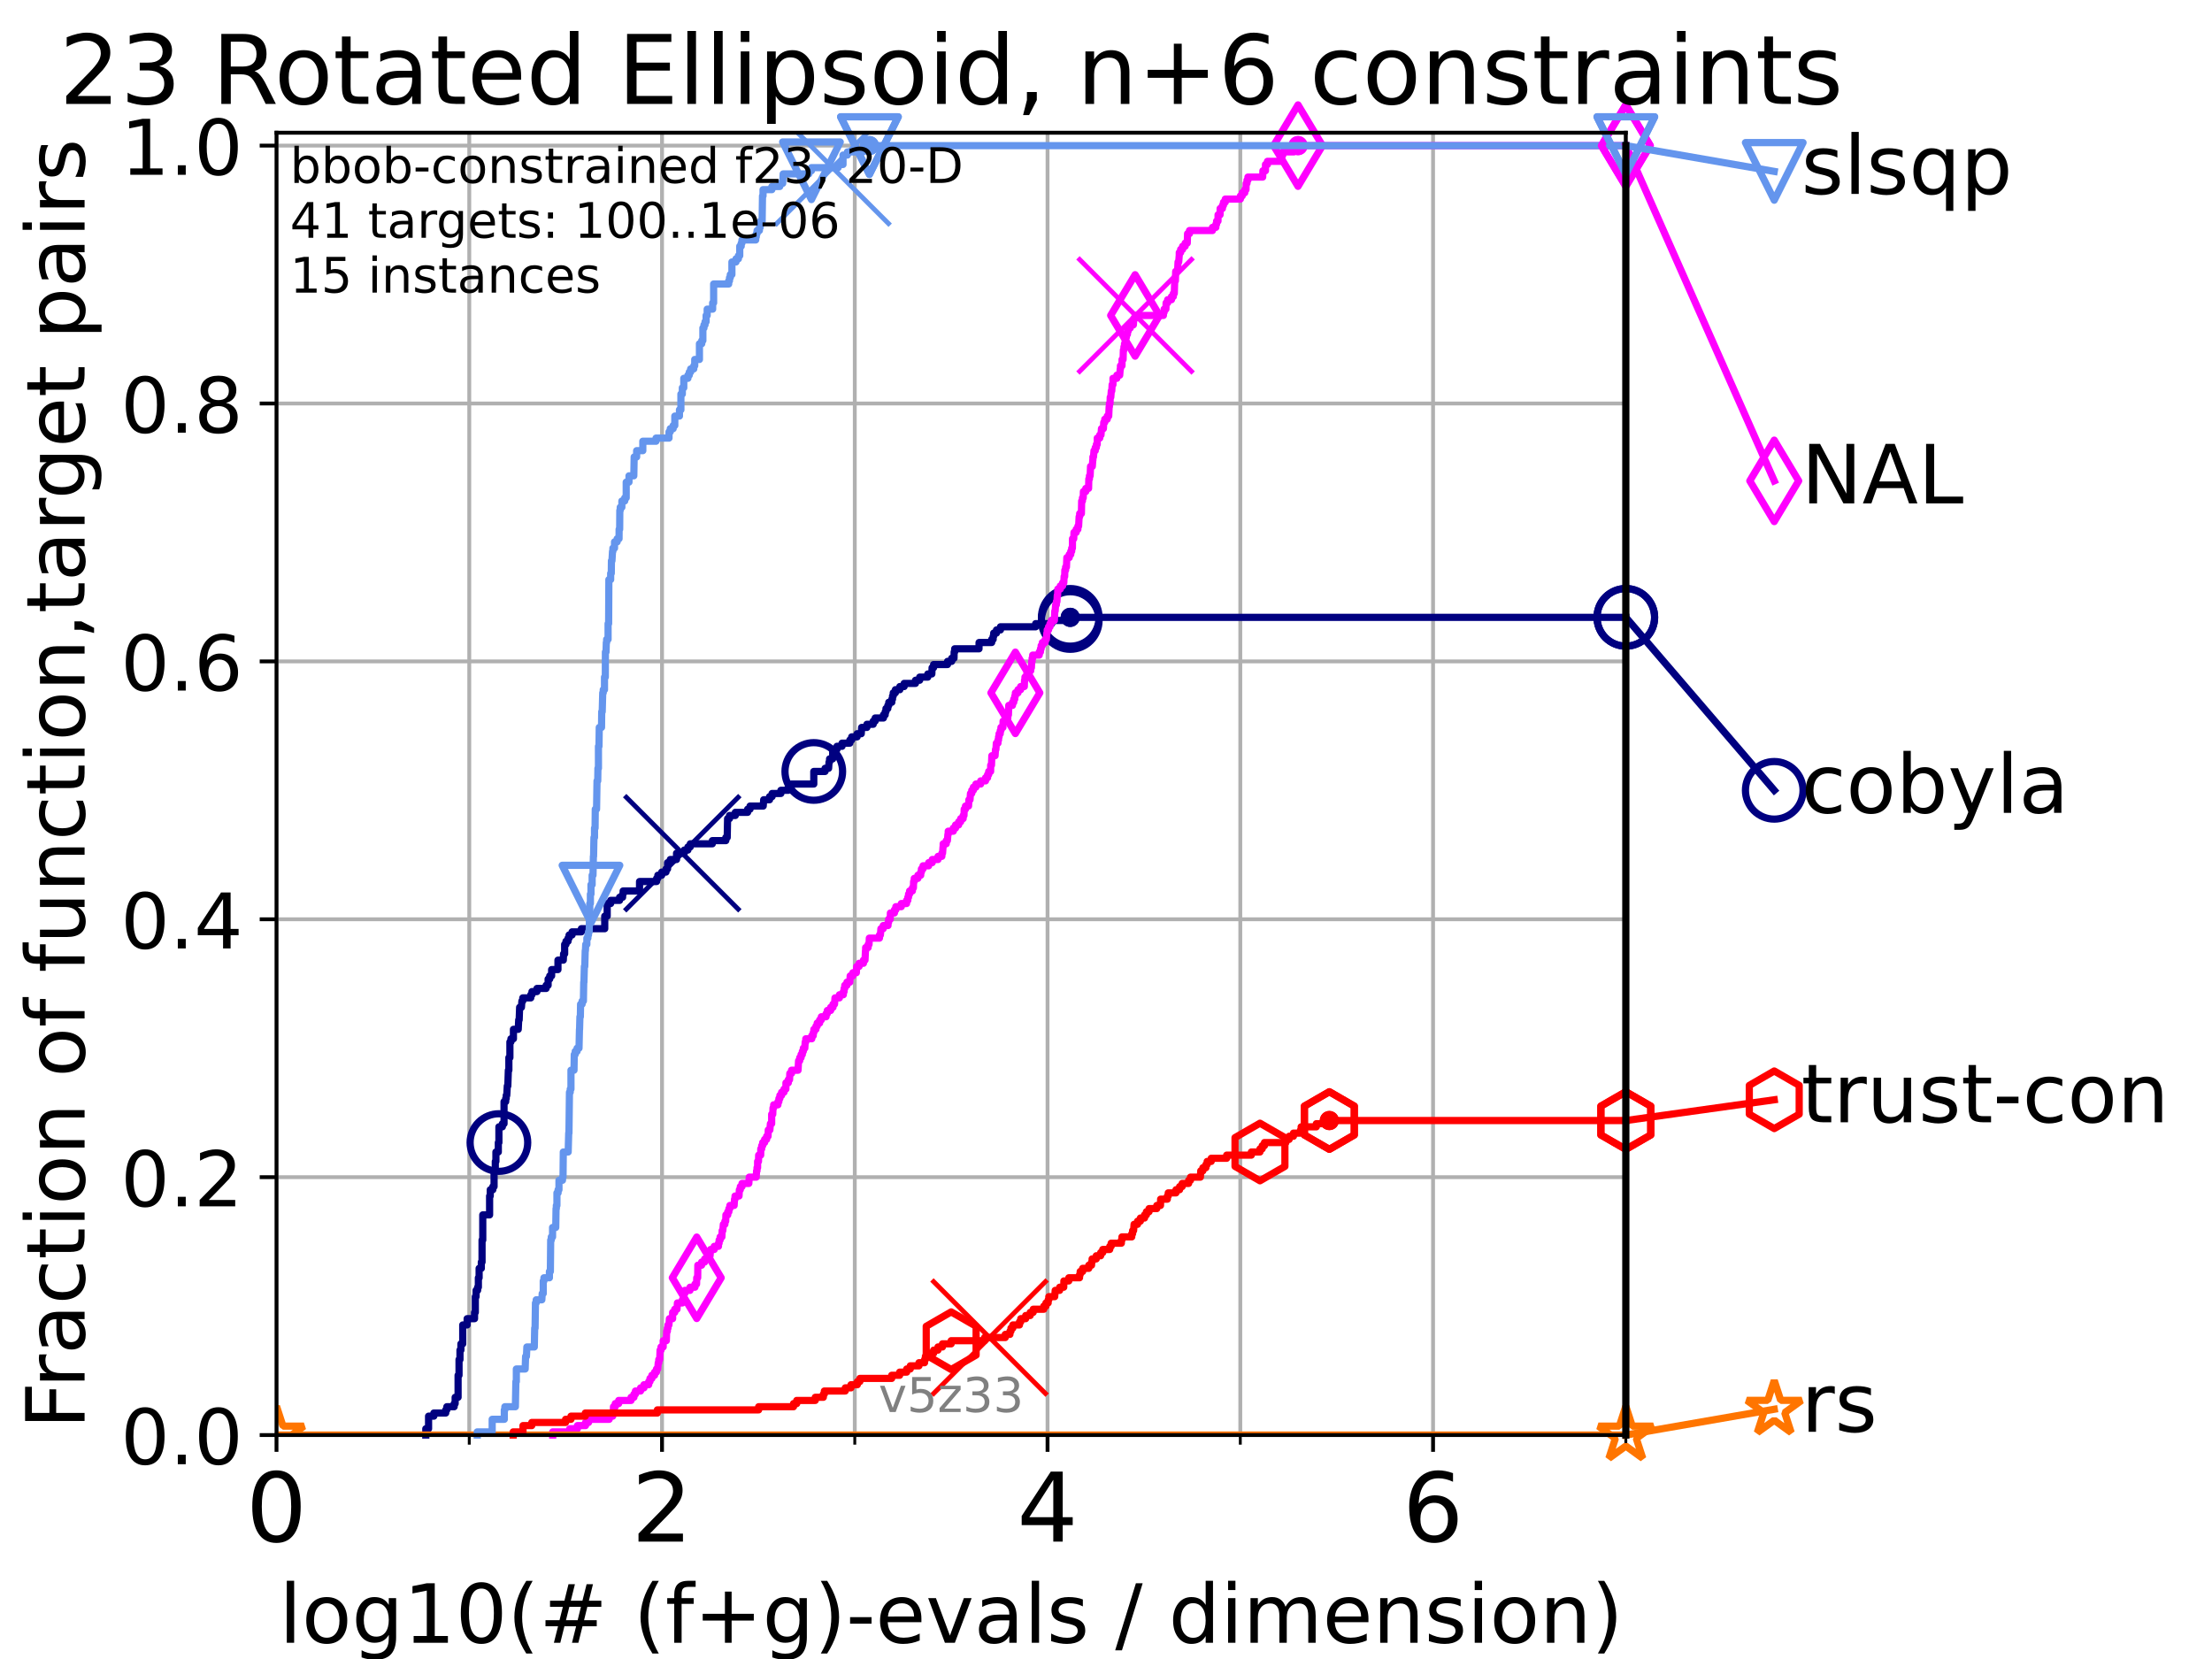 <?xml version="1.0" encoding="utf-8" standalone="no"?>
<!DOCTYPE svg PUBLIC "-//W3C//DTD SVG 1.1//EN"
  "http://www.w3.org/Graphics/SVG/1.1/DTD/svg11.dtd">
<!-- Created with matplotlib (https://matplotlib.org/) -->
<svg height="345.6pt" version="1.1" viewBox="0 0 460.8 345.6" width="460.8pt" xmlns="http://www.w3.org/2000/svg" xmlns:xlink="http://www.w3.org/1999/xlink">
 <defs>
  <style type="text/css">*{stroke-linecap:butt;stroke-linejoin:round;}</style>
 </defs>
 <g id="figure_1">
  <g id="patch_1">
   <path d="M 0 345.6 
L 460.8 345.6 
L 460.8 0 
L 0 0 
z
" style="fill:#ffffff;"/>
  </g>
  <g id="axes_1">
   <g id="patch_2">
    <path d="M 57.6 298.944 
L 338.688 298.944 
L 338.688 27.648 
L 57.6 27.648 
z
" style="fill:#ffffff;"/>
   </g>
   <g id="matplotlib.axis_1">
    <g id="xtick_1">
     <g id="line2d_1">
      <path clip-path="url(#p8311e7a3a1)" d="M 57.6 298.944 
L 57.6 27.648 
" style="fill:none;stroke:#b0b0b0;stroke-linecap:square;stroke-width:0.8;"/>
     </g>
     <g id="line2d_2">
      <defs>
       <path d="M 0 0 
L 0 3.5 
" id="ma978379190" style="stroke:#000000;stroke-width:0.8;"/>
      </defs>
      <g>
       <use style="stroke:#000000;stroke-width:0.8;" x="57.6" xlink:href="#ma978379190" y="298.944"/>
      </g>
     </g>
     <g id="text_1">
      <!-- 0 -->
      <g transform="translate(51.237 321.141)scale(0.2 -0.2)">
       <defs>
        <path d="M 31.781 66.406 
Q 24.172 66.406 20.328 58.906 
Q 16.5 51.422 16.5 36.375 
Q 16.5 21.391 20.328 13.891 
Q 24.172 6.391 31.781 6.391 
Q 39.453 6.391 43.281 13.891 
Q 47.125 21.391 47.125 36.375 
Q 47.125 51.422 43.281 58.906 
Q 39.453 66.406 31.781 66.406 
z
M 31.781 74.219 
Q 44.047 74.219 50.516 64.516 
Q 56.984 54.828 56.984 36.375 
Q 56.984 17.969 50.516 8.266 
Q 44.047 -1.422 31.781 -1.422 
Q 19.531 -1.422 13.062 8.266 
Q 6.594 17.969 6.594 36.375 
Q 6.594 54.828 13.062 64.516 
Q 19.531 74.219 31.781 74.219 
z
" id="DejaVuSans-48"/>
       </defs>
       <use xlink:href="#DejaVuSans-48"/>
      </g>
     </g>
    </g>
    <g id="xtick_2">
     <g id="line2d_3">
      <path clip-path="url(#p8311e7a3a1)" d="M 137.911 298.944 
L 137.911 27.648 
" style="fill:none;stroke:#b0b0b0;stroke-linecap:square;stroke-width:0.8;"/>
     </g>
     <g id="line2d_4">
      <g>
       <use style="stroke:#000000;stroke-width:0.8;" x="137.911" xlink:href="#ma978379190" y="298.944"/>
      </g>
     </g>
     <g id="text_2">
      <!-- 2 -->
      <g transform="translate(131.548 321.141)scale(0.2 -0.2)">
       <defs>
        <path d="M 19.188 8.297 
L 53.609 8.297 
L 53.609 0 
L 7.328 0 
L 7.328 8.297 
Q 12.938 14.109 22.625 23.891 
Q 32.328 33.688 34.812 36.531 
Q 39.547 41.844 41.422 45.531 
Q 43.312 49.219 43.312 52.781 
Q 43.312 58.594 39.234 62.25 
Q 35.156 65.922 28.609 65.922 
Q 23.969 65.922 18.812 64.312 
Q 13.672 62.703 7.812 59.422 
L 7.812 69.391 
Q 13.766 71.781 18.938 73 
Q 24.125 74.219 28.422 74.219 
Q 39.75 74.219 46.484 68.547 
Q 53.219 62.891 53.219 53.422 
Q 53.219 48.922 51.531 44.891 
Q 49.859 40.875 45.406 35.406 
Q 44.188 33.984 37.641 27.219 
Q 31.109 20.453 19.188 8.297 
z
" id="DejaVuSans-50"/>
       </defs>
       <use xlink:href="#DejaVuSans-50"/>
      </g>
     </g>
    </g>
    <g id="xtick_3">
     <g id="line2d_5">
      <path clip-path="url(#p8311e7a3a1)" d="M 218.222 298.944 
L 218.222 27.648 
" style="fill:none;stroke:#b0b0b0;stroke-linecap:square;stroke-width:0.8;"/>
     </g>
     <g id="line2d_6">
      <g>
       <use style="stroke:#000000;stroke-width:0.8;" x="218.222" xlink:href="#ma978379190" y="298.944"/>
      </g>
     </g>
     <g id="text_3">
      <!-- 4 -->
      <g transform="translate(211.859 321.141)scale(0.2 -0.2)">
       <defs>
        <path d="M 37.797 64.312 
L 12.891 25.391 
L 37.797 25.391 
z
M 35.203 72.906 
L 47.609 72.906 
L 47.609 25.391 
L 58.016 25.391 
L 58.016 17.188 
L 47.609 17.188 
L 47.609 0 
L 37.797 0 
L 37.797 17.188 
L 4.891 17.188 
L 4.891 26.703 
z
" id="DejaVuSans-52"/>
       </defs>
       <use xlink:href="#DejaVuSans-52"/>
      </g>
     </g>
    </g>
    <g id="xtick_4">
     <g id="line2d_7">
      <path clip-path="url(#p8311e7a3a1)" d="M 298.533 298.944 
L 298.533 27.648 
" style="fill:none;stroke:#b0b0b0;stroke-linecap:square;stroke-width:0.8;"/>
     </g>
     <g id="line2d_8">
      <g>
       <use style="stroke:#000000;stroke-width:0.8;" x="298.533" xlink:href="#ma978379190" y="298.944"/>
      </g>
     </g>
     <g id="text_4">
      <!-- 6 -->
      <g transform="translate(292.17 321.141)scale(0.2 -0.2)">
       <defs>
        <path d="M 33.016 40.375 
Q 26.375 40.375 22.484 35.828 
Q 18.609 31.297 18.609 23.391 
Q 18.609 15.531 22.484 10.953 
Q 26.375 6.391 33.016 6.391 
Q 39.656 6.391 43.531 10.953 
Q 47.406 15.531 47.406 23.391 
Q 47.406 31.297 43.531 35.828 
Q 39.656 40.375 33.016 40.375 
z
M 52.594 71.297 
L 52.594 62.312 
Q 48.875 64.062 45.094 64.984 
Q 41.312 65.922 37.594 65.922 
Q 27.828 65.922 22.672 59.328 
Q 17.531 52.734 16.797 39.406 
Q 19.672 43.656 24.016 45.922 
Q 28.375 48.188 33.594 48.188 
Q 44.578 48.188 50.953 41.516 
Q 57.328 34.859 57.328 23.391 
Q 57.328 12.156 50.688 5.359 
Q 44.047 -1.422 33.016 -1.422 
Q 20.359 -1.422 13.672 8.266 
Q 6.984 17.969 6.984 36.375 
Q 6.984 53.656 15.188 63.938 
Q 23.391 74.219 37.203 74.219 
Q 40.922 74.219 44.703 73.484 
Q 48.484 72.75 52.594 71.297 
z
" id="DejaVuSans-54"/>
       </defs>
       <use xlink:href="#DejaVuSans-54"/>
      </g>
     </g>
    </g>
    <g id="xtick_5">
     <g id="line2d_9">
      <path clip-path="url(#p8311e7a3a1)" d="M 97.755 298.944 
L 97.755 27.648 
" style="fill:none;stroke:#b0b0b0;stroke-linecap:square;stroke-width:0.8;"/>
     </g>
     <g id="line2d_10">
      <defs>
       <path d="M 0 0 
L 0 2 
" id="m540cf4eb54" style="stroke:#000000;stroke-width:0.6;"/>
      </defs>
      <g>
       <use style="stroke:#000000;stroke-width:0.6;" x="97.755" xlink:href="#m540cf4eb54" y="298.944"/>
      </g>
     </g>
    </g>
    <g id="xtick_6">
     <g id="line2d_11">
      <path clip-path="url(#p8311e7a3a1)" d="M 178.066 298.944 
L 178.066 27.648 
" style="fill:none;stroke:#b0b0b0;stroke-linecap:square;stroke-width:0.8;"/>
     </g>
     <g id="line2d_12">
      <g>
       <use style="stroke:#000000;stroke-width:0.6;" x="178.066" xlink:href="#m540cf4eb54" y="298.944"/>
      </g>
     </g>
    </g>
    <g id="xtick_7">
     <g id="line2d_13">
      <path clip-path="url(#p8311e7a3a1)" d="M 258.377 298.944 
L 258.377 27.648 
" style="fill:none;stroke:#b0b0b0;stroke-linecap:square;stroke-width:0.8;"/>
     </g>
     <g id="line2d_14">
      <g>
       <use style="stroke:#000000;stroke-width:0.6;" x="258.377" xlink:href="#m540cf4eb54" y="298.944"/>
      </g>
     </g>
    </g>
    <g id="xtick_8">
     <g id="line2d_15">
      <path clip-path="url(#p8311e7a3a1)" d="M 338.688 298.944 
L 338.688 27.648 
" style="fill:none;stroke:#b0b0b0;stroke-linecap:square;stroke-width:0.8;"/>
     </g>
     <g id="line2d_16">
      <g>
       <use style="stroke:#000000;stroke-width:0.6;" x="338.688" xlink:href="#m540cf4eb54" y="298.944"/>
      </g>
     </g>
    </g>
    <g id="text_5">
     <!-- log10(# (f+g)-evals / dimension) -->
     <g transform="translate(58.145 342.218)scale(0.17 -0.17)">
      <defs>
       <path d="M 9.422 75.984 
L 18.406 75.984 
L 18.406 0 
L 9.422 0 
z
" id="DejaVuSans-108"/>
       <path d="M 30.609 48.391 
Q 23.391 48.391 19.188 42.75 
Q 14.984 37.109 14.984 27.297 
Q 14.984 17.484 19.156 11.844 
Q 23.344 6.203 30.609 6.203 
Q 37.797 6.203 41.984 11.859 
Q 46.188 17.531 46.188 27.297 
Q 46.188 37.016 41.984 42.703 
Q 37.797 48.391 30.609 48.391 
z
M 30.609 56 
Q 42.328 56 49.016 48.375 
Q 55.719 40.766 55.719 27.297 
Q 55.719 13.875 49.016 6.219 
Q 42.328 -1.422 30.609 -1.422 
Q 18.844 -1.422 12.172 6.219 
Q 5.516 13.875 5.516 27.297 
Q 5.516 40.766 12.172 48.375 
Q 18.844 56 30.609 56 
z
" id="DejaVuSans-111"/>
       <path d="M 45.406 27.984 
Q 45.406 37.75 41.375 43.109 
Q 37.359 48.484 30.078 48.484 
Q 22.859 48.484 18.828 43.109 
Q 14.797 37.75 14.797 27.984 
Q 14.797 18.266 18.828 12.891 
Q 22.859 7.516 30.078 7.516 
Q 37.359 7.516 41.375 12.891 
Q 45.406 18.266 45.406 27.984 
z
M 54.391 6.781 
Q 54.391 -7.172 48.188 -13.984 
Q 42 -20.797 29.203 -20.797 
Q 24.469 -20.797 20.266 -20.094 
Q 16.062 -19.391 12.109 -17.922 
L 12.109 -9.188 
Q 16.062 -11.328 19.922 -12.344 
Q 23.781 -13.375 27.781 -13.375 
Q 36.625 -13.375 41.016 -8.766 
Q 45.406 -4.156 45.406 5.172 
L 45.406 9.625 
Q 42.625 4.781 38.281 2.391 
Q 33.938 0 27.875 0 
Q 17.828 0 11.672 7.656 
Q 5.516 15.328 5.516 27.984 
Q 5.516 40.672 11.672 48.328 
Q 17.828 56 27.875 56 
Q 33.938 56 38.281 53.609 
Q 42.625 51.219 45.406 46.391 
L 45.406 54.688 
L 54.391 54.688 
z
" id="DejaVuSans-103"/>
       <path d="M 12.406 8.297 
L 28.516 8.297 
L 28.516 63.922 
L 10.984 60.406 
L 10.984 69.391 
L 28.422 72.906 
L 38.281 72.906 
L 38.281 8.297 
L 54.391 8.297 
L 54.391 0 
L 12.406 0 
z
" id="DejaVuSans-49"/>
       <path d="M 31 75.875 
Q 24.469 64.656 21.281 53.656 
Q 18.109 42.672 18.109 31.391 
Q 18.109 20.125 21.312 9.062 
Q 24.516 -2 31 -13.188 
L 23.188 -13.188 
Q 15.875 -1.703 12.234 9.375 
Q 8.594 20.453 8.594 31.391 
Q 8.594 42.281 12.203 53.312 
Q 15.828 64.359 23.188 75.875 
z
" id="DejaVuSans-40"/>
       <path d="M 51.125 44 
L 36.922 44 
L 32.812 27.688 
L 47.125 27.688 
z
M 43.797 71.781 
L 38.719 51.516 
L 52.984 51.516 
L 58.109 71.781 
L 65.922 71.781 
L 60.891 51.516 
L 76.125 51.516 
L 76.125 44 
L 58.984 44 
L 54.984 27.688 
L 70.516 27.688 
L 70.516 20.219 
L 53.078 20.219 
L 48 0 
L 40.188 0 
L 45.219 20.219 
L 30.906 20.219 
L 25.875 0 
L 18.016 0 
L 23.094 20.219 
L 7.719 20.219 
L 7.719 27.688 
L 24.906 27.688 
L 29 44 
L 13.281 44 
L 13.281 51.516 
L 30.906 51.516 
L 35.891 71.781 
z
" id="DejaVuSans-35"/>
       <path id="DejaVuSans-32"/>
       <path d="M 37.109 75.984 
L 37.109 68.5 
L 28.516 68.5 
Q 23.688 68.5 21.797 66.547 
Q 19.922 64.594 19.922 59.516 
L 19.922 54.688 
L 34.719 54.688 
L 34.719 47.703 
L 19.922 47.703 
L 19.922 0 
L 10.891 0 
L 10.891 47.703 
L 2.297 47.703 
L 2.297 54.688 
L 10.891 54.688 
L 10.891 58.5 
Q 10.891 67.625 15.141 71.797 
Q 19.391 75.984 28.609 75.984 
z
" id="DejaVuSans-102"/>
       <path d="M 46 62.703 
L 46 35.5 
L 73.188 35.5 
L 73.188 27.203 
L 46 27.203 
L 46 0 
L 37.797 0 
L 37.797 27.203 
L 10.594 27.203 
L 10.594 35.5 
L 37.797 35.5 
L 37.797 62.703 
z
" id="DejaVuSans-43"/>
       <path d="M 8.016 75.875 
L 15.828 75.875 
Q 23.141 64.359 26.781 53.312 
Q 30.422 42.281 30.422 31.391 
Q 30.422 20.453 26.781 9.375 
Q 23.141 -1.703 15.828 -13.188 
L 8.016 -13.188 
Q 14.5 -2 17.703 9.062 
Q 20.906 20.125 20.906 31.391 
Q 20.906 42.672 17.703 53.656 
Q 14.5 64.656 8.016 75.875 
z
" id="DejaVuSans-41"/>
       <path d="M 4.891 31.391 
L 31.203 31.391 
L 31.203 23.391 
L 4.891 23.391 
z
" id="DejaVuSans-45"/>
       <path d="M 56.203 29.594 
L 56.203 25.203 
L 14.891 25.203 
Q 15.484 15.922 20.484 11.062 
Q 25.484 6.203 34.422 6.203 
Q 39.594 6.203 44.453 7.469 
Q 49.312 8.734 54.109 11.281 
L 54.109 2.781 
Q 49.266 0.734 44.188 -0.344 
Q 39.109 -1.422 33.891 -1.422 
Q 20.797 -1.422 13.156 6.188 
Q 5.516 13.812 5.516 26.812 
Q 5.516 40.234 12.766 48.109 
Q 20.016 56 32.328 56 
Q 43.359 56 49.781 48.891 
Q 56.203 41.797 56.203 29.594 
z
M 47.219 32.234 
Q 47.125 39.594 43.094 43.984 
Q 39.062 48.391 32.422 48.391 
Q 24.906 48.391 20.391 44.141 
Q 15.875 39.891 15.188 32.172 
z
" id="DejaVuSans-101"/>
       <path d="M 2.984 54.688 
L 12.5 54.688 
L 29.594 8.797 
L 46.688 54.688 
L 56.203 54.688 
L 35.688 0 
L 23.484 0 
z
" id="DejaVuSans-118"/>
       <path d="M 34.281 27.484 
Q 23.391 27.484 19.188 25 
Q 14.984 22.516 14.984 16.5 
Q 14.984 11.719 18.141 8.906 
Q 21.297 6.109 26.703 6.109 
Q 34.188 6.109 38.703 11.406 
Q 43.219 16.703 43.219 25.484 
L 43.219 27.484 
z
M 52.203 31.203 
L 52.203 0 
L 43.219 0 
L 43.219 8.297 
Q 40.141 3.328 35.547 0.953 
Q 30.953 -1.422 24.312 -1.422 
Q 15.922 -1.422 10.953 3.297 
Q 6 8.016 6 15.922 
Q 6 25.141 12.172 29.828 
Q 18.359 34.516 30.609 34.516 
L 43.219 34.516 
L 43.219 35.406 
Q 43.219 41.609 39.141 45 
Q 35.062 48.391 27.688 48.391 
Q 23 48.391 18.547 47.266 
Q 14.109 46.141 10.016 43.891 
L 10.016 52.203 
Q 14.938 54.109 19.578 55.047 
Q 24.219 56 28.609 56 
Q 40.484 56 46.344 49.844 
Q 52.203 43.703 52.203 31.203 
z
" id="DejaVuSans-97"/>
       <path d="M 44.281 53.078 
L 44.281 44.578 
Q 40.484 46.531 36.375 47.5 
Q 32.281 48.484 27.875 48.484 
Q 21.188 48.484 17.844 46.438 
Q 14.5 44.391 14.5 40.281 
Q 14.5 37.156 16.891 35.375 
Q 19.281 33.594 26.516 31.984 
L 29.594 31.297 
Q 39.156 29.25 43.188 25.516 
Q 47.219 21.781 47.219 15.094 
Q 47.219 7.469 41.188 3.016 
Q 35.156 -1.422 24.609 -1.422 
Q 20.219 -1.422 15.453 -0.562 
Q 10.688 0.297 5.422 2 
L 5.422 11.281 
Q 10.406 8.688 15.234 7.391 
Q 20.062 6.109 24.812 6.109 
Q 31.156 6.109 34.562 8.281 
Q 37.984 10.453 37.984 14.406 
Q 37.984 18.062 35.516 20.016 
Q 33.062 21.969 24.703 23.781 
L 21.578 24.516 
Q 13.234 26.266 9.516 29.906 
Q 5.812 33.547 5.812 39.891 
Q 5.812 47.609 11.281 51.797 
Q 16.75 56 26.812 56 
Q 31.781 56 36.172 55.266 
Q 40.578 54.547 44.281 53.078 
z
" id="DejaVuSans-115"/>
       <path d="M 25.391 72.906 
L 33.688 72.906 
L 8.297 -9.281 
L 0 -9.281 
z
" id="DejaVuSans-47"/>
       <path d="M 45.406 46.391 
L 45.406 75.984 
L 54.391 75.984 
L 54.391 0 
L 45.406 0 
L 45.406 8.203 
Q 42.578 3.328 38.25 0.953 
Q 33.938 -1.422 27.875 -1.422 
Q 17.969 -1.422 11.734 6.484 
Q 5.516 14.406 5.516 27.297 
Q 5.516 40.188 11.734 48.094 
Q 17.969 56 27.875 56 
Q 33.938 56 38.25 53.625 
Q 42.578 51.266 45.406 46.391 
z
M 14.797 27.297 
Q 14.797 17.391 18.875 11.75 
Q 22.953 6.109 30.078 6.109 
Q 37.203 6.109 41.297 11.75 
Q 45.406 17.391 45.406 27.297 
Q 45.406 37.203 41.297 42.844 
Q 37.203 48.484 30.078 48.484 
Q 22.953 48.484 18.875 42.844 
Q 14.797 37.203 14.797 27.297 
z
" id="DejaVuSans-100"/>
       <path d="M 9.422 54.688 
L 18.406 54.688 
L 18.406 0 
L 9.422 0 
z
M 9.422 75.984 
L 18.406 75.984 
L 18.406 64.594 
L 9.422 64.594 
z
" id="DejaVuSans-105"/>
       <path d="M 52 44.188 
Q 55.375 50.25 60.062 53.125 
Q 64.75 56 71.094 56 
Q 79.641 56 84.281 50.016 
Q 88.922 44.047 88.922 33.016 
L 88.922 0 
L 79.891 0 
L 79.891 32.719 
Q 79.891 40.578 77.094 44.375 
Q 74.312 48.188 68.609 48.188 
Q 61.625 48.188 57.562 43.547 
Q 53.516 38.922 53.516 30.906 
L 53.516 0 
L 44.484 0 
L 44.484 32.719 
Q 44.484 40.625 41.703 44.406 
Q 38.922 48.188 33.109 48.188 
Q 26.219 48.188 22.156 43.531 
Q 18.109 38.875 18.109 30.906 
L 18.109 0 
L 9.078 0 
L 9.078 54.688 
L 18.109 54.688 
L 18.109 46.188 
Q 21.188 51.219 25.484 53.609 
Q 29.781 56 35.688 56 
Q 41.656 56 45.828 52.969 
Q 50 49.953 52 44.188 
z
" id="DejaVuSans-109"/>
       <path d="M 54.891 33.016 
L 54.891 0 
L 45.906 0 
L 45.906 32.719 
Q 45.906 40.484 42.875 44.328 
Q 39.844 48.188 33.797 48.188 
Q 26.516 48.188 22.312 43.547 
Q 18.109 38.922 18.109 30.906 
L 18.109 0 
L 9.078 0 
L 9.078 54.688 
L 18.109 54.688 
L 18.109 46.188 
Q 21.344 51.125 25.703 53.562 
Q 30.078 56 35.797 56 
Q 45.219 56 50.047 50.172 
Q 54.891 44.344 54.891 33.016 
z
" id="DejaVuSans-110"/>
      </defs>
      <use xlink:href="#DejaVuSans-108"/>
      <use x="27.783" xlink:href="#DejaVuSans-111"/>
      <use x="88.965" xlink:href="#DejaVuSans-103"/>
      <use x="152.441" xlink:href="#DejaVuSans-49"/>
      <use x="216.064" xlink:href="#DejaVuSans-48"/>
      <use x="279.688" xlink:href="#DejaVuSans-40"/>
      <use x="318.701" xlink:href="#DejaVuSans-35"/>
      <use x="402.49" xlink:href="#DejaVuSans-32"/>
      <use x="434.277" xlink:href="#DejaVuSans-40"/>
      <use x="473.291" xlink:href="#DejaVuSans-102"/>
      <use x="508.496" xlink:href="#DejaVuSans-43"/>
      <use x="592.285" xlink:href="#DejaVuSans-103"/>
      <use x="655.762" xlink:href="#DejaVuSans-41"/>
      <use x="694.775" xlink:href="#DejaVuSans-45"/>
      <use x="730.859" xlink:href="#DejaVuSans-101"/>
      <use x="792.383" xlink:href="#DejaVuSans-118"/>
      <use x="851.562" xlink:href="#DejaVuSans-97"/>
      <use x="912.842" xlink:href="#DejaVuSans-108"/>
      <use x="940.625" xlink:href="#DejaVuSans-115"/>
      <use x="992.725" xlink:href="#DejaVuSans-32"/>
      <use x="1024.512" xlink:href="#DejaVuSans-47"/>
      <use x="1058.203" xlink:href="#DejaVuSans-32"/>
      <use x="1089.99" xlink:href="#DejaVuSans-100"/>
      <use x="1153.467" xlink:href="#DejaVuSans-105"/>
      <use x="1181.25" xlink:href="#DejaVuSans-109"/>
      <use x="1278.662" xlink:href="#DejaVuSans-101"/>
      <use x="1340.186" xlink:href="#DejaVuSans-110"/>
      <use x="1403.564" xlink:href="#DejaVuSans-115"/>
      <use x="1455.664" xlink:href="#DejaVuSans-105"/>
      <use x="1483.447" xlink:href="#DejaVuSans-111"/>
      <use x="1544.629" xlink:href="#DejaVuSans-110"/>
      <use x="1608.008" xlink:href="#DejaVuSans-41"/>
     </g>
    </g>
   </g>
   <g id="matplotlib.axis_2">
    <g id="ytick_1">
     <g id="line2d_17">
      <path clip-path="url(#p8311e7a3a1)" d="M 57.6 298.944 
L 338.688 298.944 
" style="fill:none;stroke:#b0b0b0;stroke-linecap:square;stroke-width:0.8;"/>
     </g>
     <g id="line2d_18">
      <defs>
       <path d="M 0 0 
L -3.5 0 
" id="ma2aa0ba119" style="stroke:#000000;stroke-width:0.8;"/>
      </defs>
      <g>
       <use style="stroke:#000000;stroke-width:0.8;" x="57.6" xlink:href="#ma2aa0ba119" y="298.944"/>
      </g>
     </g>
     <g id="text_6">
      <!-- 0.0 -->
      <g transform="translate(25.155 305.023)scale(0.16 -0.16)">
       <defs>
        <path d="M 10.688 12.406 
L 21 12.406 
L 21 0 
L 10.688 0 
z
" id="DejaVuSans-46"/>
       </defs>
       <use xlink:href="#DejaVuSans-48"/>
       <use x="63.623" xlink:href="#DejaVuSans-46"/>
       <use x="95.41" xlink:href="#DejaVuSans-48"/>
      </g>
     </g>
    </g>
    <g id="ytick_2">
     <g id="line2d_19">
      <path clip-path="url(#p8311e7a3a1)" d="M 57.6 245.222 
L 338.688 245.222 
" style="fill:none;stroke:#b0b0b0;stroke-linecap:square;stroke-width:0.8;"/>
     </g>
     <g id="line2d_20">
      <g>
       <use style="stroke:#000000;stroke-width:0.8;" x="57.6" xlink:href="#ma2aa0ba119" y="245.222"/>
      </g>
     </g>
     <g id="text_7">
      <!-- 0.2 -->
      <g transform="translate(25.155 251.301)scale(0.16 -0.16)">
       <use xlink:href="#DejaVuSans-48"/>
       <use x="63.623" xlink:href="#DejaVuSans-46"/>
       <use x="95.41" xlink:href="#DejaVuSans-50"/>
      </g>
     </g>
    </g>
    <g id="ytick_3">
     <g id="line2d_21">
      <path clip-path="url(#p8311e7a3a1)" d="M 57.6 191.5 
L 338.688 191.5 
" style="fill:none;stroke:#b0b0b0;stroke-linecap:square;stroke-width:0.8;"/>
     </g>
     <g id="line2d_22">
      <g>
       <use style="stroke:#000000;stroke-width:0.8;" x="57.6" xlink:href="#ma2aa0ba119" y="191.5"/>
      </g>
     </g>
     <g id="text_8">
      <!-- 0.4 -->
      <g transform="translate(25.155 197.579)scale(0.16 -0.16)">
       <use xlink:href="#DejaVuSans-48"/>
       <use x="63.623" xlink:href="#DejaVuSans-46"/>
       <use x="95.41" xlink:href="#DejaVuSans-52"/>
      </g>
     </g>
    </g>
    <g id="ytick_4">
     <g id="line2d_23">
      <path clip-path="url(#p8311e7a3a1)" d="M 57.6 137.778 
L 338.688 137.778 
" style="fill:none;stroke:#b0b0b0;stroke-linecap:square;stroke-width:0.8;"/>
     </g>
     <g id="line2d_24">
      <g>
       <use style="stroke:#000000;stroke-width:0.8;" x="57.6" xlink:href="#ma2aa0ba119" y="137.778"/>
      </g>
     </g>
     <g id="text_9">
      <!-- 0.6 -->
      <g transform="translate(25.155 143.857)scale(0.16 -0.16)">
       <use xlink:href="#DejaVuSans-48"/>
       <use x="63.623" xlink:href="#DejaVuSans-46"/>
       <use x="95.41" xlink:href="#DejaVuSans-54"/>
      </g>
     </g>
    </g>
    <g id="ytick_5">
     <g id="line2d_25">
      <path clip-path="url(#p8311e7a3a1)" d="M 57.6 84.056 
L 338.688 84.056 
" style="fill:none;stroke:#b0b0b0;stroke-linecap:square;stroke-width:0.8;"/>
     </g>
     <g id="line2d_26">
      <g>
       <use style="stroke:#000000;stroke-width:0.8;" x="57.6" xlink:href="#ma2aa0ba119" y="84.056"/>
      </g>
     </g>
     <g id="text_10">
      <!-- 0.8 -->
      <g transform="translate(25.155 90.135)scale(0.16 -0.16)">
       <defs>
        <path d="M 31.781 34.625 
Q 24.75 34.625 20.719 30.859 
Q 16.703 27.094 16.703 20.516 
Q 16.703 13.922 20.719 10.156 
Q 24.75 6.391 31.781 6.391 
Q 38.812 6.391 42.859 10.172 
Q 46.922 13.969 46.922 20.516 
Q 46.922 27.094 42.891 30.859 
Q 38.875 34.625 31.781 34.625 
z
M 21.922 38.812 
Q 15.578 40.375 12.031 44.719 
Q 8.5 49.078 8.5 55.328 
Q 8.5 64.062 14.719 69.141 
Q 20.953 74.219 31.781 74.219 
Q 42.672 74.219 48.875 69.141 
Q 55.078 64.062 55.078 55.328 
Q 55.078 49.078 51.531 44.719 
Q 48 40.375 41.703 38.812 
Q 48.828 37.156 52.797 32.312 
Q 56.781 27.484 56.781 20.516 
Q 56.781 9.906 50.312 4.234 
Q 43.844 -1.422 31.781 -1.422 
Q 19.734 -1.422 13.25 4.234 
Q 6.781 9.906 6.781 20.516 
Q 6.781 27.484 10.781 32.312 
Q 14.797 37.156 21.922 38.812 
z
M 18.312 54.391 
Q 18.312 48.734 21.844 45.562 
Q 25.391 42.391 31.781 42.391 
Q 38.141 42.391 41.719 45.562 
Q 45.312 48.734 45.312 54.391 
Q 45.312 60.062 41.719 63.234 
Q 38.141 66.406 31.781 66.406 
Q 25.391 66.406 21.844 63.234 
Q 18.312 60.062 18.312 54.391 
z
" id="DejaVuSans-56"/>
       </defs>
       <use xlink:href="#DejaVuSans-48"/>
       <use x="63.623" xlink:href="#DejaVuSans-46"/>
       <use x="95.41" xlink:href="#DejaVuSans-56"/>
      </g>
     </g>
    </g>
    <g id="ytick_6">
     <g id="line2d_27">
      <path clip-path="url(#p8311e7a3a1)" d="M 57.6 30.334 
L 338.688 30.334 
" style="fill:none;stroke:#b0b0b0;stroke-linecap:square;stroke-width:0.8;"/>
     </g>
     <g id="line2d_28">
      <g>
       <use style="stroke:#000000;stroke-width:0.8;" x="57.6" xlink:href="#ma2aa0ba119" y="30.334"/>
      </g>
     </g>
     <g id="text_11">
      <!-- 1.0 -->
      <g transform="translate(25.155 36.413)scale(0.16 -0.16)">
       <use xlink:href="#DejaVuSans-49"/>
       <use x="63.623" xlink:href="#DejaVuSans-46"/>
       <use x="95.41" xlink:href="#DejaVuSans-48"/>
      </g>
     </g>
    </g>
    <g id="text_12">
     <!-- Fraction of function,target pairs -->
     <g transform="translate(17.62 297.681)rotate(-90)scale(0.17 -0.17)">
      <defs>
       <path d="M 9.812 72.906 
L 51.703 72.906 
L 51.703 64.594 
L 19.672 64.594 
L 19.672 43.109 
L 48.578 43.109 
L 48.578 34.812 
L 19.672 34.812 
L 19.672 0 
L 9.812 0 
z
" id="DejaVuSans-70"/>
       <path d="M 41.109 46.297 
Q 39.594 47.172 37.812 47.578 
Q 36.031 48 33.891 48 
Q 26.266 48 22.188 43.047 
Q 18.109 38.094 18.109 28.812 
L 18.109 0 
L 9.078 0 
L 9.078 54.688 
L 18.109 54.688 
L 18.109 46.188 
Q 20.953 51.172 25.484 53.578 
Q 30.031 56 36.531 56 
Q 37.453 56 38.578 55.875 
Q 39.703 55.766 41.062 55.516 
z
" id="DejaVuSans-114"/>
       <path d="M 48.781 52.594 
L 48.781 44.188 
Q 44.969 46.297 41.141 47.344 
Q 37.312 48.391 33.406 48.391 
Q 24.656 48.391 19.812 42.844 
Q 14.984 37.312 14.984 27.297 
Q 14.984 17.281 19.812 11.734 
Q 24.656 6.203 33.406 6.203 
Q 37.312 6.203 41.141 7.25 
Q 44.969 8.297 48.781 10.406 
L 48.781 2.094 
Q 45.016 0.344 40.984 -0.531 
Q 36.969 -1.422 32.422 -1.422 
Q 20.062 -1.422 12.781 6.344 
Q 5.516 14.109 5.516 27.297 
Q 5.516 40.672 12.859 48.328 
Q 20.219 56 33.016 56 
Q 37.156 56 41.109 55.141 
Q 45.062 54.297 48.781 52.594 
z
" id="DejaVuSans-99"/>
       <path d="M 18.312 70.219 
L 18.312 54.688 
L 36.812 54.688 
L 36.812 47.703 
L 18.312 47.703 
L 18.312 18.016 
Q 18.312 11.328 20.141 9.422 
Q 21.969 7.516 27.594 7.516 
L 36.812 7.516 
L 36.812 0 
L 27.594 0 
Q 17.188 0 13.234 3.875 
Q 9.281 7.766 9.281 18.016 
L 9.281 47.703 
L 2.688 47.703 
L 2.688 54.688 
L 9.281 54.688 
L 9.281 70.219 
z
" id="DejaVuSans-116"/>
       <path d="M 8.5 21.578 
L 8.5 54.688 
L 17.484 54.688 
L 17.484 21.922 
Q 17.484 14.156 20.5 10.266 
Q 23.531 6.391 29.594 6.391 
Q 36.859 6.391 41.078 11.031 
Q 45.312 15.672 45.312 23.688 
L 45.312 54.688 
L 54.297 54.688 
L 54.297 0 
L 45.312 0 
L 45.312 8.406 
Q 42.047 3.422 37.719 1 
Q 33.406 -1.422 27.688 -1.422 
Q 18.266 -1.422 13.375 4.438 
Q 8.5 10.297 8.5 21.578 
z
M 31.109 56 
z
" id="DejaVuSans-117"/>
       <path d="M 11.719 12.406 
L 22.016 12.406 
L 22.016 4 
L 14.016 -11.625 
L 7.719 -11.625 
L 11.719 4 
z
" id="DejaVuSans-44"/>
       <path d="M 18.109 8.203 
L 18.109 -20.797 
L 9.078 -20.797 
L 9.078 54.688 
L 18.109 54.688 
L 18.109 46.391 
Q 20.953 51.266 25.266 53.625 
Q 29.594 56 35.594 56 
Q 45.562 56 51.781 48.094 
Q 58.016 40.188 58.016 27.297 
Q 58.016 14.406 51.781 6.484 
Q 45.562 -1.422 35.594 -1.422 
Q 29.594 -1.422 25.266 0.953 
Q 20.953 3.328 18.109 8.203 
z
M 48.688 27.297 
Q 48.688 37.203 44.609 42.844 
Q 40.531 48.484 33.406 48.484 
Q 26.266 48.484 22.188 42.844 
Q 18.109 37.203 18.109 27.297 
Q 18.109 17.391 22.188 11.75 
Q 26.266 6.109 33.406 6.109 
Q 40.531 6.109 44.609 11.75 
Q 48.688 17.391 48.688 27.297 
z
" id="DejaVuSans-112"/>
      </defs>
      <use xlink:href="#DejaVuSans-70"/>
      <use x="50.27" xlink:href="#DejaVuSans-114"/>
      <use x="91.383" xlink:href="#DejaVuSans-97"/>
      <use x="152.662" xlink:href="#DejaVuSans-99"/>
      <use x="207.643" xlink:href="#DejaVuSans-116"/>
      <use x="246.852" xlink:href="#DejaVuSans-105"/>
      <use x="274.635" xlink:href="#DejaVuSans-111"/>
      <use x="335.816" xlink:href="#DejaVuSans-110"/>
      <use x="399.195" xlink:href="#DejaVuSans-32"/>
      <use x="430.982" xlink:href="#DejaVuSans-111"/>
      <use x="492.164" xlink:href="#DejaVuSans-102"/>
      <use x="527.369" xlink:href="#DejaVuSans-32"/>
      <use x="559.156" xlink:href="#DejaVuSans-102"/>
      <use x="594.361" xlink:href="#DejaVuSans-117"/>
      <use x="657.74" xlink:href="#DejaVuSans-110"/>
      <use x="721.119" xlink:href="#DejaVuSans-99"/>
      <use x="776.1" xlink:href="#DejaVuSans-116"/>
      <use x="815.309" xlink:href="#DejaVuSans-105"/>
      <use x="843.092" xlink:href="#DejaVuSans-111"/>
      <use x="904.273" xlink:href="#DejaVuSans-110"/>
      <use x="967.652" xlink:href="#DejaVuSans-44"/>
      <use x="999.439" xlink:href="#DejaVuSans-116"/>
      <use x="1038.648" xlink:href="#DejaVuSans-97"/>
      <use x="1099.928" xlink:href="#DejaVuSans-114"/>
      <use x="1139.291" xlink:href="#DejaVuSans-103"/>
      <use x="1202.768" xlink:href="#DejaVuSans-101"/>
      <use x="1264.291" xlink:href="#DejaVuSans-116"/>
      <use x="1303.5" xlink:href="#DejaVuSans-32"/>
      <use x="1335.287" xlink:href="#DejaVuSans-112"/>
      <use x="1398.764" xlink:href="#DejaVuSans-97"/>
      <use x="1460.043" xlink:href="#DejaVuSans-105"/>
      <use x="1487.826" xlink:href="#DejaVuSans-114"/>
      <use x="1528.939" xlink:href="#DejaVuSans-115"/>
     </g>
    </g>
   </g>
   <g id="line2d_29">
    <defs>
     <path d="M 0 1.5 
C 0.398 1.5 0.779 1.342 1.061 1.061 
C 1.342 0.779 1.5 0.398 1.5 0 
C 1.5 -0.398 1.342 -0.779 1.061 -1.061 
C 0.779 -1.342 0.398 -1.5 0 -1.5 
C -0.398 -1.5 -0.779 -1.342 -1.061 -1.061 
C -1.342 -0.779 -1.5 -0.398 -1.5 0 
C -1.5 0.398 -1.342 0.779 -1.061 1.061 
C -0.779 1.342 -0.398 1.5 0 1.5 
z
" id="m6e247daef5" style="stroke:#000080;"/>
    </defs>
    <g>
     <use style="fill:#000080;stroke:#000080;" x="222.951" xlink:href="#m6e247daef5" y="128.606"/>
     <use style="fill:#000080;stroke:#000080;" x="222.951" xlink:href="#m6e247daef5" y="128.606"/>
    </g>
   </g>
   <g id="line2d_30">
    <path d="M 88.701 298.944 
L 88.701 297.634 
L 89.278 297.634 
L 89.278 295.013 
L 90.377 295.013 
L 90.377 294.358 
L 92.854 294.358 
L 92.854 293.703 
L 93.084 293.703 
L 93.084 293.048 
L 94.611 293.048 
L 94.611 292.393 
L 94.818 292.393 
L 94.818 291.082 
L 95.427 291.082 
L 95.427 286.496 
L 95.625 286.496 
L 95.625 283.22 
L 95.821 283.22 
L 95.821 281.255 
L 96.015 281.255 
L 96.015 279.945 
L 96.396 279.945 
L 96.396 276.014 
L 97.314 276.014 
L 97.314 274.704 
L 98.854 274.704 
L 98.854 273.393 
L 99.017 273.393 
L 99.017 270.118 
L 99.178 270.118 
L 99.178 268.807 
L 99.497 268.807 
L 99.497 268.152 
L 99.654 268.152 
L 99.654 266.187 
L 99.809 266.187 
L 99.809 264.221 
L 100.268 264.221 
L 100.268 262.911 
L 100.419 262.911 
L 100.419 258.325 
L 100.568 258.325 
L 100.568 253.084 
L 101.992 253.084 
L 101.992 249.153 
L 102.128 249.153 
L 102.128 247.843 
L 102.663 247.843 
L 102.663 247.187 
L 102.924 247.187 
L 102.924 243.912 
L 103.182 243.912 
L 103.182 241.946 
L 103.309 241.946 
L 103.309 239.981 
L 103.809 239.981 
L 103.809 238.015 
L 103.932 238.015 
L 103.932 234.74 
L 104.651 234.74 
L 104.651 234.085 
L 105 234.085 
L 105 229.499 
L 105.342 229.499 
L 105.342 228.843 
L 105.454 228.843 
L 105.454 228.188 
L 105.566 228.188 
L 105.677 226.223 
L 105.788 226.223 
L 105.897 222.947 
L 106.006 222.947 
L 106.006 220.326 
L 106.222 220.326 
L 106.222 217.051 
L 106.436 217.051 
L 106.436 216.396 
L 106.958 216.396 
L 106.958 214.43 
L 107.957 214.43 
L 108.054 212.465 
L 108.151 212.465 
L 108.247 209.844 
L 108.625 209.844 
L 108.718 208.534 
L 108.903 208.534 
L 108.903 207.879 
L 110.569 207.879 
L 110.569 207.224 
L 110.818 207.224 
L 110.818 206.568 
L 111.859 206.568 
L 111.859 205.913 
L 113.77 205.913 
L 113.77 205.258 
L 114.183 205.258 
L 114.183 203.948 
L 114.519 203.948 
L 114.519 203.293 
L 114.915 203.293 
L 114.915 201.982 
L 116.233 201.982 
L 116.233 200.017 
L 117.345 200.017 
L 117.402 198.707 
L 117.626 198.707 
L 117.626 196.741 
L 117.903 196.741 
L 117.903 196.086 
L 118.337 196.086 
L 118.337 195.431 
L 118.55 195.431 
L 118.55 194.776 
L 119.174 194.776 
L 119.174 194.121 
L 121.106 194.121 
L 121.106 193.465 
L 125.979 193.465 
L 125.979 190.845 
L 126.49 190.845 
L 126.49 188.224 
L 127.213 188.224 
L 127.213 187.569 
L 129.075 187.569 
L 129.075 186.914 
L 129.7 186.914 
L 129.7 186.259 
L 129.812 186.259 
L 129.812 185.604 
L 133.228 185.604 
L 133.228 183.638 
L 136.785 183.638 
L 136.785 182.983 
L 137.044 182.983 
L 137.044 182.328 
L 137.85 182.328 
L 137.85 181.673 
L 138.737 181.673 
L 138.737 181.018 
L 139.066 181.018 
L 139.066 179.707 
L 139.628 179.707 
L 139.628 179.052 
L 140.937 179.052 
L 140.937 177.742 
L 142.54 177.742 
L 142.54 177.087 
L 143.305 177.087 
L 143.305 176.432 
L 143.797 176.432 
L 143.797 175.777 
L 148.392 175.777 
L 148.392 175.121 
L 151.199 175.121 
L 151.199 174.466 
L 151.49 174.466 
L 151.57 170.535 
L 151.967 170.535 
L 151.967 169.88 
L 153.182 169.88 
L 153.182 169.225 
L 155.745 169.225 
L 155.745 168.57 
L 156.249 168.57 
L 156.249 167.915 
L 158.992 167.915 
L 159.088 166.604 
L 160.312 166.604 
L 160.312 165.949 
L 160.842 165.949 
L 160.842 165.294 
L 162.674 165.294 
L 162.674 164.639 
L 164.193 164.639 
L 164.193 163.984 
L 164.838 163.984 
L 164.838 163.329 
L 169.527 163.329 
L 169.527 160.708 
L 171.875 160.708 
L 171.875 160.053 
L 172.615 160.053 
L 172.704 158.743 
L 172.812 158.743 
L 172.812 158.088 
L 173.463 158.088 
L 173.463 156.122 
L 174.36 156.122 
L 174.36 155.467 
L 175.414 155.467 
L 175.414 154.812 
L 177.039 154.812 
L 177.039 154.157 
L 177.421 154.157 
L 177.421 153.502 
L 178.552 153.502 
L 178.552 152.846 
L 179.417 152.846 
L 179.495 151.536 
L 180.593 151.536 
L 180.593 150.881 
L 181.905 150.881 
L 181.905 150.226 
L 182.316 150.226 
L 182.316 149.571 
L 184.041 149.571 
L 184.041 148.916 
L 184.401 148.916 
L 184.401 148.26 
L 184.562 148.26 
L 184.562 147.605 
L 184.95 147.605 
L 184.95 146.95 
L 185.15 146.95 
L 185.15 146.295 
L 185.783 146.295 
L 185.783 145.64 
L 185.929 145.64 
L 185.929 144.985 
L 186.078 144.985 
L 186.078 144.33 
L 186.526 144.33 
L 186.526 143.674 
L 187.451 143.674 
L 187.451 143.019 
L 188.351 143.019 
L 188.351 142.364 
L 190.714 142.364 
L 190.714 141.709 
L 191.585 141.709 
L 191.585 141.054 
L 193.274 141.054 
L 193.274 140.399 
L 194.119 140.399 
L 194.171 139.088 
L 194.484 139.088 
L 194.484 138.433 
L 197.386 138.433 
L 197.386 137.778 
L 198.257 137.778 
L 198.257 137.123 
L 198.74 137.123 
L 198.768 135.813 
L 198.874 135.813 
L 198.874 135.157 
L 203.945 135.157 
L 203.956 133.847 
L 206.586 133.847 
L 206.586 133.192 
L 206.891 133.192 
L 206.891 132.537 
L 207.003 132.537 
L 207.003 131.882 
L 207.586 131.882 
L 207.586 131.227 
L 208.411 131.227 
L 208.411 130.571 
L 215.749 130.571 
L 215.749 129.916 
L 219.1 129.916 
L 219.1 129.261 
L 222.951 129.261 
L 222.951 128.606 
L 338.688 128.606 
L 338.688 128.606 
" style="fill:none;stroke:#000080;stroke-linecap:square;stroke-width:1.5;"/>
   </g>
   <g id="line2d_31">
    <defs>
     <path d="M 0 6 
C 1.591 6 3.117 5.368 4.243 4.243 
C 5.368 3.117 6 1.591 6 0 
C 6 -1.591 5.368 -3.117 4.243 -4.243 
C 3.117 -5.368 1.591 -6 0 -6 
C -1.591 -6 -3.117 -5.368 -4.243 -4.243 
C -5.368 -3.117 -6 -1.591 -6 0 
C -6 1.591 -5.368 3.117 -4.243 4.243 
C -3.117 5.368 -1.591 6 0 6 
z
" id="mba96e44ed6" style="stroke:#000080;stroke-width:1.5;"/>
    </defs>
    <g>
     <use style="fill-opacity:0;stroke:#000080;stroke-width:1.5;" x="103.932" xlink:href="#mba96e44ed6" y="238.015"/>
     <use style="fill-opacity:0;stroke:#000080;stroke-width:1.5;" x="169.527" xlink:href="#mba96e44ed6" y="160.708"/>
     <use style="fill-opacity:0;stroke:#000080;stroke-width:1.5;" x="222.951" xlink:href="#mba96e44ed6" y="129.261"/>
     <use style="fill-opacity:0;stroke:#000080;stroke-width:1.5;" x="222.951" xlink:href="#mba96e44ed6" y="128.606"/>
     <use style="fill-opacity:0;stroke:#000080;stroke-width:1.5;" x="338.688" xlink:href="#mba96e44ed6" y="128.606"/>
    </g>
   </g>
   <g id="line2d_32">
    <path style="fill:none;stroke:#000080;stroke-linecap:square;stroke-width:1.5;"/>
    <g/>
   </g>
   <g id="line2d_33">
    <path clip-path="url(#p8311e7a3a1)" d="M 142.127 177.742 
" style="fill:none;stroke:#000080;stroke-linecap:square;stroke-width:1.5;"/>
    <defs>
     <path d="M -12 12 
L 12 -12 
M -12 -12 
L 12 12 
" id="m2c2698dfd6" style="stroke:#000080;"/>
    </defs>
    <g clip-path="url(#p8311e7a3a1)">
     <use style="fill:#000080;stroke:#000080;" x="142.127" xlink:href="#m2c2698dfd6" y="177.742"/>
    </g>
   </g>
   <g id="line2d_34">
    <defs>
     <path d="M 0 1.5 
C 0.398 1.5 0.779 1.342 1.061 1.061 
C 1.342 0.779 1.5 0.398 1.5 0 
C 1.5 -0.398 1.342 -0.779 1.061 -1.061 
C 0.779 -1.342 0.398 -1.5 0 -1.5 
C -0.398 -1.5 -0.779 -1.342 -1.061 -1.061 
C -1.342 -0.779 -1.5 -0.398 -1.5 0 
C -1.5 0.398 -1.342 0.779 -1.061 1.061 
C -0.779 1.342 -0.398 1.5 0 1.5 
z
" id="m7c555d979c" style="stroke:#ff00ff;"/>
    </defs>
    <g>
     <use style="fill:#ff00ff;stroke:#ff00ff;" x="270.405" xlink:href="#m7c555d979c" y="30.334"/>
     <use style="fill:#ff00ff;stroke:#ff00ff;" x="270.405" xlink:href="#m7c555d979c" y="30.334"/>
    </g>
   </g>
   <g id="line2d_35">
    <path d="M 115.141 298.944 
L 115.141 298.289 
L 118.682 298.289 
L 118.682 297.634 
L 120.287 297.634 
L 120.287 296.979 
L 121.975 296.979 
L 121.975 296.323 
L 122.615 296.323 
L 122.615 295.668 
L 126.905 295.668 
L 126.905 295.013 
L 127.643 295.013 
L 127.643 294.358 
L 127.768 294.358 
L 127.799 293.048 
L 128.169 293.048 
L 128.169 292.393 
L 128.886 292.393 
L 128.886 291.737 
L 131.465 291.737 
L 131.465 291.082 
L 132.06 291.082 
L 132.06 290.427 
L 132.375 290.427 
L 132.375 289.772 
L 133.443 289.772 
L 133.443 289.117 
L 134.15 289.117 
L 134.15 288.462 
L 135.138 288.462 
L 135.138 287.807 
L 135.402 287.807 
L 135.402 287.151 
L 135.8 287.151 
L 135.8 286.496 
L 136.362 286.496 
L 136.362 285.841 
L 136.757 285.841 
L 136.757 285.186 
L 137.016 285.186 
L 137.126 283.876 
L 137.235 283.876 
L 137.235 283.22 
L 137.434 283.22 
L 137.505 281.255 
L 137.7 281.255 
L 137.7 280.6 
L 138.153 280.6 
L 138.153 279.29 
L 138.811 279.29 
L 138.878 277.324 
L 139.025 277.324 
L 139.025 276.669 
L 139.156 276.669 
L 139.156 276.014 
L 139.35 276.014 
L 139.446 274.704 
L 140.119 274.704 
L 140.119 273.393 
L 140.559 273.393 
L 140.559 272.738 
L 141.032 272.738 
L 141.119 271.428 
L 142.148 271.428 
L 142.148 270.773 
L 142.311 270.773 
L 142.392 269.462 
L 142.66 269.462 
L 142.66 268.807 
L 143.741 268.807 
L 143.741 268.152 
L 144.771 268.152 
L 144.771 267.497 
L 145.109 267.497 
L 145.144 266.187 
L 145.339 266.187 
L 145.373 263.566 
L 146.162 263.566 
L 146.162 262.911 
L 146.791 262.911 
L 146.791 262.256 
L 147.57 262.256 
L 147.57 261.601 
L 147.918 261.601 
L 148.025 260.29 
L 148.789 260.29 
L 148.789 259.635 
L 149.673 259.635 
L 149.673 258.98 
L 149.806 258.98 
L 149.806 258.325 
L 150.016 258.325 
L 150.016 257.67 
L 150.387 257.67 
L 150.438 256.36 
L 150.573 256.36 
L 150.683 255.049 
L 151.007 255.049 
L 151.007 254.394 
L 151.179 254.394 
L 151.219 253.084 
L 151.605 253.084 
L 151.605 252.429 
L 151.842 252.429 
L 151.842 251.773 
L 152.045 251.773 
L 152.045 251.118 
L 152.937 251.118 
L 153.01 249.808 
L 153.12 249.808 
L 153.12 249.153 
L 153.953 249.153 
L 154.022 247.843 
L 154.222 247.843 
L 154.222 247.187 
L 154.574 247.187 
L 154.574 246.532 
L 155.997 246.532 
L 156.077 245.222 
L 157.534 245.222 
L 157.608 243.912 
L 157.698 243.912 
L 157.698 243.257 
L 157.821 243.257 
L 157.821 241.946 
L 158.009 241.946 
L 158.042 240.636 
L 158.466 240.636 
L 158.482 239.326 
L 158.674 239.326 
L 158.674 238.671 
L 158.879 238.671 
L 158.879 238.015 
L 159.283 238.015 
L 159.283 237.36 
L 159.703 237.36 
L 159.703 236.705 
L 160.001 236.705 
L 160.04 235.395 
L 160.38 235.395 
L 160.485 234.085 
L 160.751 234.085 
L 160.751 232.119 
L 160.98 232.119 
L 161.026 230.809 
L 161.165 230.809 
L 161.165 230.154 
L 162.056 230.154 
L 162.056 229.499 
L 162.256 229.499 
L 162.256 228.843 
L 162.462 228.843 
L 162.462 228.188 
L 162.821 228.188 
L 162.821 227.533 
L 163.32 227.533 
L 163.32 226.878 
L 163.717 226.878 
L 163.725 225.568 
L 164.222 225.568 
L 164.222 224.912 
L 164.482 224.912 
L 164.532 223.602 
L 164.892 223.602 
L 164.892 222.947 
L 166.248 222.947 
L 166.354 220.982 
L 166.595 220.982 
L 166.595 220.326 
L 166.879 220.326 
L 166.879 219.671 
L 167.142 219.671 
L 167.142 219.016 
L 167.346 219.016 
L 167.346 218.361 
L 167.656 218.361 
L 167.738 217.051 
L 167.861 217.051 
L 167.861 216.396 
L 169.108 216.396 
L 169.108 215.74 
L 169.418 215.74 
L 169.418 215.085 
L 169.543 215.085 
L 169.543 214.43 
L 169.973 214.43 
L 169.973 213.775 
L 170.237 213.775 
L 170.237 213.12 
L 170.749 213.12 
L 170.749 212.465 
L 171.098 212.465 
L 171.098 211.81 
L 172.089 211.81 
L 172.089 211.154 
L 172.345 211.154 
L 172.345 210.499 
L 173.042 210.499 
L 173.042 209.844 
L 173.529 209.844 
L 173.529 209.189 
L 173.849 209.189 
L 173.944 207.879 
L 174.867 207.879 
L 174.867 207.224 
L 175.684 207.224 
L 175.684 206.568 
L 175.839 206.568 
L 175.839 205.913 
L 175.979 205.913 
L 175.979 205.258 
L 176.433 205.258 
L 176.433 204.603 
L 177.034 204.603 
L 177.109 203.293 
L 177.664 203.293 
L 177.664 202.638 
L 178.398 202.638 
L 178.461 201.327 
L 178.967 201.327 
L 178.967 200.672 
L 179.872 200.672 
L 179.872 200.017 
L 180.199 200.017 
L 180.293 198.052 
L 180.328 198.052 
L 180.328 197.396 
L 180.846 197.396 
L 180.846 196.741 
L 181.035 196.741 
L 181.093 195.431 
L 183.207 195.431 
L 183.207 194.776 
L 183.407 194.776 
L 183.508 193.465 
L 183.988 193.465 
L 183.988 192.81 
L 184.991 192.81 
L 184.991 192.155 
L 185.111 192.155 
L 185.111 191.5 
L 185.454 191.5 
L 185.484 190.19 
L 186.327 190.19 
L 186.327 189.535 
L 186.617 189.535 
L 186.617 188.879 
L 187.755 188.879 
L 187.755 188.224 
L 188.855 188.224 
L 188.855 187.569 
L 189.112 187.569 
L 189.112 186.914 
L 189.266 186.914 
L 189.266 186.259 
L 189.481 186.259 
L 189.481 185.604 
L 190.069 185.604 
L 190.069 184.949 
L 190.281 184.949 
L 190.319 183.638 
L 190.453 183.638 
L 190.453 182.983 
L 191.214 182.983 
L 191.214 182.328 
L 191.803 182.328 
L 191.803 181.673 
L 191.944 181.673 
L 191.944 181.018 
L 192.279 181.018 
L 192.279 180.363 
L 193.458 180.363 
L 193.458 179.707 
L 194.198 179.707 
L 194.198 179.052 
L 195.407 179.052 
L 195.407 178.397 
L 196.207 178.397 
L 196.207 177.742 
L 196.352 177.742 
L 196.448 176.432 
L 196.479 176.432 
L 196.479 175.777 
L 197.123 175.777 
L 197.123 175.121 
L 197.358 175.121 
L 197.468 173.811 
L 197.529 173.811 
L 197.529 173.156 
L 198.595 173.156 
L 198.595 172.501 
L 199.062 172.501 
L 199.062 171.846 
L 199.706 171.846 
L 199.706 171.191 
L 200.127 171.191 
L 200.127 170.535 
L 200.643 170.535 
L 200.643 169.88 
L 200.82 169.88 
L 200.857 168.57 
L 201.125 168.57 
L 201.125 167.915 
L 201.768 167.915 
L 201.836 166.604 
L 202.073 166.604 
L 202.165 165.294 
L 202.433 165.294 
L 202.433 164.639 
L 202.769 164.639 
L 202.769 163.984 
L 203.293 163.984 
L 203.293 163.329 
L 204.291 163.329 
L 204.291 162.674 
L 205.307 162.674 
L 205.307 162.018 
L 205.729 162.018 
L 205.729 161.363 
L 205.964 161.363 
L 205.964 160.708 
L 206.367 160.708 
L 206.378 159.398 
L 206.545 159.398 
L 206.617 157.432 
L 207.292 157.432 
L 207.379 156.122 
L 207.471 156.122 
L 207.552 154.812 
L 207.895 154.812 
L 207.895 154.157 
L 208.016 154.157 
L 208.016 153.502 
L 208.128 153.502 
L 208.128 152.846 
L 208.368 152.846 
L 208.368 152.191 
L 208.513 152.191 
L 208.513 151.536 
L 208.93 151.536 
L 208.959 150.226 
L 209.552 150.226 
L 209.552 149.571 
L 209.946 149.571 
L 209.946 148.916 
L 210.074 148.916 
L 210.143 146.95 
L 210.916 146.95 
L 210.916 146.295 
L 211.185 146.295 
L 211.185 145.64 
L 211.394 145.64 
L 211.394 144.985 
L 211.52 144.985 
L 211.52 144.33 
L 212.064 144.33 
L 212.064 143.674 
L 212.616 143.674 
L 212.616 143.019 
L 213.384 143.019 
L 213.425 141.709 
L 213.516 141.709 
L 213.516 141.054 
L 213.896 141.054 
L 213.896 140.399 
L 214.362 140.399 
L 214.362 139.743 
L 214.717 139.743 
L 214.717 139.088 
L 214.861 139.088 
L 214.916 137.778 
L 215.005 137.778 
L 215.005 137.123 
L 215.126 137.123 
L 215.126 136.468 
L 216.494 136.468 
L 216.494 135.813 
L 216.743 135.813 
L 216.743 135.157 
L 216.89 135.157 
L 216.89 134.502 
L 217.139 134.502 
L 217.139 133.847 
L 217.727 133.847 
L 217.727 133.192 
L 217.981 133.192 
L 218.073 131.882 
L 218.153 131.882 
L 218.153 131.227 
L 218.433 131.227 
L 218.433 130.571 
L 218.735 130.571 
L 218.735 129.916 
L 218.997 129.916 
L 218.997 129.261 
L 219.651 129.261 
L 219.731 127.296 
L 219.808 127.296 
L 219.906 125.985 
L 220.061 125.985 
L 220.061 125.33 
L 220.18 125.33 
L 220.247 124.02 
L 220.324 124.02 
L 220.36 122.71 
L 220.882 122.71 
L 220.882 122.055 
L 221.362 122.055 
L 221.362 121.399 
L 221.612 121.399 
L 221.676 120.089 
L 221.794 120.089 
L 221.822 118.779 
L 221.985 118.779 
L 221.985 118.124 
L 222.16 118.124 
L 222.242 116.158 
L 222.739 116.158 
L 222.739 115.503 
L 223.061 115.503 
L 223.061 114.848 
L 223.252 114.848 
L 223.252 114.193 
L 223.4 114.193 
L 223.422 112.227 
L 223.68 112.227 
L 223.728 110.917 
L 224.19 110.917 
L 224.19 110.262 
L 224.543 110.262 
L 224.543 109.607 
L 224.695 109.607 
L 224.802 107.641 
L 224.912 107.641 
L 224.912 106.986 
L 225.276 106.986 
L 225.329 104.366 
L 225.494 104.366 
L 225.494 103.71 
L 225.657 103.71 
L 225.691 102.4 
L 226.189 102.4 
L 226.189 101.745 
L 226.772 101.745 
L 226.819 99.78 
L 226.95 99.78 
L 226.95 99.124 
L 227.097 99.124 
L 227.179 97.159 
L 227.549 97.159 
L 227.643 95.849 
L 227.669 95.849 
L 227.669 95.194 
L 227.792 95.194 
L 227.897 93.883 
L 228.166 93.883 
L 228.166 93.228 
L 228.397 93.228 
L 228.397 92.573 
L 228.573 92.573 
L 228.579 91.263 
L 229.099 91.263 
L 229.099 90.608 
L 229.359 90.608 
L 229.455 89.297 
L 229.858 89.297 
L 229.928 87.987 
L 230.139 87.987 
L 230.139 87.332 
L 230.658 87.332 
L 230.658 86.677 
L 230.966 86.677 
L 231.056 84.711 
L 231.109 84.711 
L 231.109 84.056 
L 231.24 84.056 
L 231.28 82.746 
L 231.399 82.746 
L 231.503 81.435 
L 231.605 81.435 
L 231.679 80.125 
L 231.851 80.125 
L 231.853 78.815 
L 232.662 78.815 
L 232.662 78.16 
L 233.256 78.16 
L 233.361 76.849 
L 233.409 76.849 
L 233.409 76.194 
L 233.732 76.194 
L 233.745 74.884 
L 233.96 74.884 
L 234.019 72.919 
L 234.132 72.919 
L 234.132 72.263 
L 234.252 72.263 
L 234.252 71.608 
L 234.371 71.608 
L 234.468 70.298 
L 234.642 70.298 
L 234.642 69.643 
L 234.867 69.643 
L 234.867 68.988 
L 235.023 68.988 
L 235.023 68.333 
L 235.457 68.333 
L 235.457 67.677 
L 236.103 67.677 
L 236.193 66.367 
L 236.466 66.367 
L 236.466 65.712 
L 242.36 65.712 
L 242.36 65.057 
L 242.51 65.057 
L 242.51 64.402 
L 242.877 64.402 
L 242.923 63.091 
L 243.243 63.091 
L 243.243 62.436 
L 244.043 62.436 
L 244.043 61.781 
L 244.428 61.781 
L 244.428 61.126 
L 244.628 61.126 
L 244.709 58.505 
L 244.856 58.505 
L 244.914 56.54 
L 245.309 56.54 
L 245.406 54.575 
L 245.548 54.575 
L 245.651 53.264 
L 245.661 53.264 
L 245.661 52.609 
L 245.949 52.609 
L 245.949 51.954 
L 246.36 51.954 
L 246.36 51.299 
L 246.891 51.299 
L 246.891 50.644 
L 247.33 50.644 
L 247.393 48.678 
L 247.79 48.678 
L 247.79 48.023 
L 252.58 48.023 
L 252.58 47.368 
L 253.284 47.368 
L 253.284 46.713 
L 253.437 46.713 
L 253.437 46.058 
L 253.734 46.058 
L 253.743 44.747 
L 254.162 44.747 
L 254.173 43.437 
L 254.655 43.437 
L 254.655 42.782 
L 254.871 42.782 
L 254.871 42.127 
L 255.244 42.127 
L 255.244 41.472 
L 258.397 41.472 
L 258.397 40.816 
L 258.776 40.816 
L 258.776 40.161 
L 259.302 40.161 
L 259.302 39.506 
L 259.567 39.506 
L 259.595 38.196 
L 259.77 38.196 
L 259.77 37.541 
L 259.967 37.541 
L 259.967 36.886 
L 263.042 36.886 
L 263.083 35.575 
L 263.619 35.575 
L 263.621 34.265 
L 264.032 34.265 
L 264.032 33.61 
L 266.972 33.61 
L 267.033 32.3 
L 267.234 32.3 
L 267.234 31.644 
L 269.535 31.644 
L 269.535 30.989 
L 270.405 30.989 
L 270.405 30.334 
L 338.688 30.334 
L 338.688 30.334 
" style="fill:none;stroke:#ff00ff;stroke-linecap:square;stroke-width:1.5;"/>
   </g>
   <g id="line2d_36">
    <defs>
     <path d="M -0 8.485 
L 5.091 0 
L 0 -8.485 
L -5.091 -0 
z
" id="m10ffa4f1ec" style="stroke:#ff00ff;stroke-linejoin:miter;stroke-width:1.5;"/>
    </defs>
    <g>
     <use style="fill-opacity:0;stroke:#ff00ff;stroke-linejoin:miter;stroke-width:1.5;" x="145.144" xlink:href="#m10ffa4f1ec" y="266.187"/>
     <use style="fill-opacity:0;stroke:#ff00ff;stroke-linejoin:miter;stroke-width:1.5;" x="211.52" xlink:href="#m10ffa4f1ec" y="144.33"/>
     <use style="fill-opacity:0;stroke:#ff00ff;stroke-linejoin:miter;stroke-width:1.5;" x="236.466" xlink:href="#m10ffa4f1ec" y="65.712"/>
     <use style="fill-opacity:0;stroke:#ff00ff;stroke-linejoin:miter;stroke-width:1.5;" x="270.405" xlink:href="#m10ffa4f1ec" y="30.334"/>
     <use style="fill-opacity:0;stroke:#ff00ff;stroke-linejoin:miter;stroke-width:1.5;" x="338.688" xlink:href="#m10ffa4f1ec" y="30.334"/>
    </g>
   </g>
   <g id="line2d_37">
    <path style="fill:none;stroke:#ff00ff;stroke-linecap:square;stroke-width:1.5;"/>
    <g/>
   </g>
   <g id="line2d_38">
    <path clip-path="url(#p8311e7a3a1)" d="M 236.554 65.712 
" style="fill:none;stroke:#ff00ff;stroke-linecap:square;stroke-width:1.5;"/>
    <defs>
     <path d="M -12 12 
L 12 -12 
M -12 -12 
L 12 12 
" id="m80a9733428" style="stroke:#ff00ff;"/>
    </defs>
    <g clip-path="url(#p8311e7a3a1)">
     <use style="fill:#ff00ff;stroke:#ff00ff;" x="236.554" xlink:href="#m80a9733428" y="65.712"/>
    </g>
   </g>
   <g id="line2d_39">
    <path clip-path="url(#p8311e7a3a1)" d="M 57.6 298.944 
L 57.6 298.944 
L 57.6 298.944 
L 57.6 298.944 
L 338.688 298.944 
" style="fill:none;stroke:#ff7500;stroke-linecap:square;stroke-width:1.5;"/>
   </g>
   <g id="line2d_40">
    <defs>
     <path d="M 0 -6 
L -1.347 -1.854 
L -5.706 -1.854 
L -2.18 0.708 
L -3.527 4.854 
L -0 2.292 
L 3.527 4.854 
L 2.18 0.708 
L 5.706 -1.854 
L 1.347 -1.854 
z
" id="mf107679306" style="stroke:#ff7500;stroke-linejoin:bevel;stroke-width:1.5;"/>
    </defs>
    <g clip-path="url(#p8311e7a3a1)">
     <use style="fill-opacity:0;stroke:#ff7500;stroke-linejoin:bevel;stroke-width:1.5;" x="57.6" xlink:href="#mf107679306" y="298.944"/>
    </g>
   </g>
   <g id="line2d_41">
    <path clip-path="url(#p8311e7a3a1)" style="fill:none;stroke:#ff7500;stroke-linecap:square;stroke-width:1.5;"/>
    <g clip-path="url(#p8311e7a3a1)">
     <use style="fill-opacity:0;stroke:#ff7500;stroke-linejoin:bevel;stroke-width:1.5;" x="-1" xlink:href="#mf107679306" y="567.554"/>
     <use style="fill-opacity:0;stroke:#ff7500;stroke-linejoin:bevel;stroke-width:1.5;" x="338.688" xlink:href="#mf107679306" y="567.554"/>
    </g>
   </g>
   <g id="line2d_42">
    <defs>
     <path d="M 0 1.5 
C 0.398 1.5 0.779 1.342 1.061 1.061 
C 1.342 0.779 1.5 0.398 1.5 0 
C 1.5 -0.398 1.342 -0.779 1.061 -1.061 
C 0.779 -1.342 0.398 -1.5 0 -1.5 
C -0.398 -1.5 -0.779 -1.342 -1.061 -1.061 
C -1.342 -0.779 -1.5 -0.398 -1.5 0 
C -1.5 0.398 -1.342 0.779 -1.061 1.061 
C -0.779 1.342 -0.398 1.5 0 1.5 
z
" id="me6ed7e3406" style="stroke:#6495ed;"/>
    </defs>
    <g>
     <use style="fill:#6495ed;stroke:#6495ed;" x="181.12" xlink:href="#me6ed7e3406" y="30.334"/>
     <use style="fill:#6495ed;stroke:#6495ed;" x="181.12" xlink:href="#me6ed7e3406" y="30.334"/>
    </g>
   </g>
   <g id="line2d_43">
    <path d="M 99.418 298.944 
L 99.418 298.289 
L 102.531 298.289 
L 102.531 295.668 
L 105.057 295.668 
L 105.057 293.703 
L 105.172 293.703 
L 105.172 293.048 
L 107.365 293.048 
L 107.465 287.807 
L 107.564 287.807 
L 107.564 285.186 
L 109.402 285.186 
L 109.491 282.565 
L 109.668 282.565 
L 109.756 280.6 
L 111.306 280.6 
L 111.386 276.669 
L 111.466 276.669 
L 111.545 271.428 
L 111.703 271.428 
L 111.703 270.773 
L 112.877 270.773 
L 112.95 269.462 
L 113.168 269.462 
L 113.168 266.842 
L 113.311 266.842 
L 113.311 266.187 
L 114.452 266.187 
L 114.452 264.876 
L 114.652 264.876 
L 114.718 258.325 
L 114.849 258.325 
L 114.849 257.67 
L 115.109 257.67 
L 115.109 255.704 
L 115.773 255.704 
L 115.835 251.773 
L 115.897 251.773 
L 115.897 251.118 
L 116.02 251.118 
L 116.02 248.498 
L 116.263 248.498 
L 116.263 247.843 
L 116.443 247.843 
L 116.443 245.877 
L 117.174 245.877 
L 117.174 245.222 
L 117.288 245.222 
L 117.345 239.981 
L 118.364 239.981 
L 118.471 236.05 
L 118.524 236.05 
L 118.629 227.533 
L 118.787 227.533 
L 118.787 226.878 
L 118.943 226.878 
L 118.943 222.947 
L 119.578 222.947 
L 119.628 219.671 
L 119.826 219.671 
L 119.826 219.016 
L 120.215 219.016 
L 120.215 218.361 
L 120.619 218.361 
L 120.713 214.43 
L 120.736 214.43 
L 120.806 211.81 
L 120.899 211.81 
L 120.945 209.189 
L 121.265 209.189 
L 121.265 208.534 
L 121.535 208.534 
L 121.601 204.603 
L 121.646 204.603 
L 121.734 201.327 
L 121.822 201.327 
L 121.91 198.052 
L 121.953 198.052 
L 122.018 196.741 
L 122.255 196.741 
L 122.255 195.431 
L 122.468 195.431 
L 122.468 194.776 
L 122.594 194.776 
L 122.594 194.121 
L 122.741 194.121 
L 122.824 189.535 
L 122.865 189.535 
L 122.865 188.224 
L 122.989 188.224 
L 122.989 186.259 
L 123.111 186.259 
L 123.111 184.293 
L 123.354 184.293 
L 123.354 182.328 
L 123.534 182.328 
L 123.613 178.397 
L 123.653 178.397 
L 123.732 174.466 
L 123.849 174.466 
L 123.849 172.501 
L 123.966 172.501 
L 124.005 168.57 
L 124.274 168.57 
L 124.369 162.674 
L 124.52 162.674 
L 124.557 160.053 
L 124.669 160.053 
L 124.669 155.467 
L 124.781 155.467 
L 124.836 151.536 
L 125.31 151.536 
L 125.346 148.26 
L 125.453 148.26 
L 125.559 144.33 
L 125.665 144.33 
L 125.665 143.674 
L 125.927 143.674 
L 125.927 141.054 
L 126.1 141.054 
L 126.117 135.813 
L 126.253 135.813 
L 126.304 133.847 
L 126.372 133.847 
L 126.372 133.192 
L 126.674 133.192 
L 126.674 129.916 
L 126.79 129.916 
L 126.839 120.744 
L 127.213 120.744 
L 127.213 119.434 
L 127.342 119.434 
L 127.374 116.813 
L 127.485 116.813 
L 127.596 114.848 
L 127.674 114.848 
L 127.674 114.193 
L 128.016 114.193 
L 128.016 112.883 
L 128.561 112.883 
L 128.561 112.227 
L 128.959 112.227 
L 128.973 110.262 
L 129.089 110.262 
L 129.118 106.331 
L 129.205 106.331 
L 129.205 105.676 
L 129.546 105.676 
L 129.546 104.366 
L 130.142 104.366 
L 130.142 103.71 
L 130.452 103.71 
L 130.452 100.435 
L 131.031 100.435 
L 131.031 99.124 
L 132.036 99.124 
L 132.109 95.194 
L 132.624 95.194 
L 132.624 93.883 
L 133.91 93.883 
L 133.91 91.918 
L 136.664 91.918 
L 136.664 91.263 
L 139.366 91.263 
L 139.366 89.952 
L 139.628 89.952 
L 139.628 89.297 
L 140.234 89.297 
L 140.234 88.642 
L 140.574 88.642 
L 140.574 86.677 
L 141.542 86.677 
L 141.542 85.366 
L 141.844 85.366 
L 141.844 82.091 
L 142.141 82.091 
L 142.141 80.78 
L 142.446 80.78 
L 142.446 78.815 
L 143.305 78.815 
L 143.305 78.16 
L 143.591 78.16 
L 143.591 77.505 
L 143.872 77.505 
L 143.872 76.849 
L 144.528 76.849 
L 144.528 76.194 
L 144.724 76.194 
L 144.724 74.884 
L 145.705 74.884 
L 145.705 71.608 
L 146.189 71.608 
L 146.189 70.953 
L 146.421 70.953 
L 146.421 68.333 
L 146.649 68.333 
L 146.649 67.677 
L 146.875 67.677 
L 146.875 67.022 
L 147.098 67.022 
L 147.098 65.712 
L 147.318 65.712 
L 147.318 64.402 
L 148.459 64.402 
L 148.459 63.091 
L 148.663 63.091 
L 148.663 59.161 
L 151.799 59.161 
L 151.799 58.505 
L 151.967 58.505 
L 151.967 57.85 
L 152.134 57.85 
L 152.134 57.195 
L 152.47 57.195 
L 152.47 54.575 
L 153.316 54.575 
L 153.316 53.919 
L 153.824 53.919 
L 153.824 53.264 
L 154.102 53.264 
L 154.102 51.299 
L 154.409 51.299 
L 154.409 50.644 
L 154.561 50.644 
L 154.561 49.988 
L 157.427 49.988 
L 157.427 49.333 
L 157.549 49.333 
L 157.549 48.678 
L 157.712 48.678 
L 157.712 48.023 
L 158.198 48.023 
L 158.198 47.368 
L 158.366 47.368 
L 158.442 46.058 
L 158.769 46.058 
L 158.843 40.816 
L 158.955 40.816 
L 158.955 39.506 
L 160.793 39.506 
L 160.793 38.851 
L 162.443 38.851 
L 162.443 38.196 
L 163.052 38.196 
L 163.148 36.23 
L 168.499 36.23 
L 168.499 35.575 
L 169.037 35.575 
L 169.037 34.92 
L 174.604 34.92 
L 174.604 34.265 
L 175.617 34.265 
L 175.617 32.3 
L 176.531 32.3 
L 176.531 31.644 
L 179.748 31.644 
L 179.748 30.989 
L 181.12 30.989 
L 181.12 30.334 
L 338.688 30.334 
L 338.688 30.334 
" style="fill:none;stroke:#6495ed;stroke-linecap:square;stroke-width:1.5;"/>
   </g>
   <g id="line2d_44">
    <defs>
     <path d="M -0 6 
L 6 -6 
L -6 -6 
z
" id="m20b6dba3a0" style="stroke:#6495ed;stroke-linejoin:miter;stroke-width:1.5;"/>
    </defs>
    <g>
     <use style="fill-opacity:0;stroke:#6495ed;stroke-linejoin:miter;stroke-width:1.5;" x="123.111" xlink:href="#m20b6dba3a0" y="186.259"/>
     <use style="fill-opacity:0;stroke:#6495ed;stroke-linejoin:miter;stroke-width:1.5;" x="169.037" xlink:href="#m20b6dba3a0" y="35.575"/>
     <use style="fill-opacity:0;stroke:#6495ed;stroke-linejoin:miter;stroke-width:1.5;" x="181.12" xlink:href="#m20b6dba3a0" y="30.334"/>
     <use style="fill-opacity:0;stroke:#6495ed;stroke-linejoin:miter;stroke-width:1.5;" x="181.12" xlink:href="#m20b6dba3a0" y="30.334"/>
     <use style="fill-opacity:0;stroke:#6495ed;stroke-linejoin:miter;stroke-width:1.5;" x="338.688" xlink:href="#m20b6dba3a0" y="30.334"/>
    </g>
   </g>
   <g id="line2d_45">
    <path style="fill:none;stroke:#6495ed;stroke-linecap:square;stroke-width:1.5;"/>
    <g/>
   </g>
   <g id="line2d_46">
    <path clip-path="url(#p8311e7a3a1)" d="M 173.44 34.92 
" style="fill:none;stroke:#6495ed;stroke-linecap:square;stroke-width:1.5;"/>
    <defs>
     <path d="M -12 12 
L 12 -12 
M -12 -12 
L 12 12 
" id="m45676456dd" style="stroke:#6495ed;"/>
    </defs>
    <g clip-path="url(#p8311e7a3a1)">
     <use style="fill:#6495ed;stroke:#6495ed;" x="173.44" xlink:href="#m45676456dd" y="34.92"/>
    </g>
   </g>
   <g id="line2d_47">
    <defs>
     <path d="M 0 1.5 
C 0.398 1.5 0.779 1.342 1.061 1.061 
C 1.342 0.779 1.5 0.398 1.5 0 
C 1.5 -0.398 1.342 -0.779 1.061 -1.061 
C 0.779 -1.342 0.398 -1.5 0 -1.5 
C -0.398 -1.5 -0.779 -1.342 -1.061 -1.061 
C -1.342 -0.779 -1.5 -0.398 -1.5 0 
C -1.5 0.398 -1.342 0.779 -1.061 1.061 
C -0.779 1.342 -0.398 1.5 0 1.5 
z
" id="m20cf6dfe64" style="stroke:#ff0000;"/>
    </defs>
    <g>
     <use style="fill:#ff0000;stroke:#ff0000;" x="276.929" xlink:href="#m20cf6dfe64" y="233.429"/>
     <use style="fill:#ff0000;stroke:#ff0000;" x="276.929" xlink:href="#m20cf6dfe64" y="233.429"/>
    </g>
   </g>
   <g id="line2d_48">
    <path d="M 106.906 298.944 
L 106.906 298.289 
L 108.949 298.289 
L 108.949 296.979 
L 110.777 296.979 
L 110.777 296.323 
L 117.821 296.323 
L 117.821 295.668 
L 118.943 295.668 
L 118.943 295.013 
L 121.931 295.013 
L 121.931 294.358 
L 136.943 294.358 
L 136.943 293.703 
L 158.042 293.703 
L 158.042 293.048 
L 165.303 293.048 
L 165.303 292.393 
L 165.975 292.393 
L 165.975 291.737 
L 169.836 291.737 
L 169.836 291.082 
L 171.514 291.082 
L 171.514 290.427 
L 171.726 290.427 
L 171.726 289.772 
L 176.085 289.772 
L 176.085 289.117 
L 177.274 289.117 
L 177.274 288.462 
L 178.602 288.462 
L 178.602 287.807 
L 179.127 287.807 
L 179.127 287.151 
L 185.755 287.151 
L 185.755 286.496 
L 187.417 286.496 
L 187.417 285.841 
L 188.876 285.841 
L 188.876 285.186 
L 189.628 285.186 
L 189.628 284.531 
L 191.437 284.531 
L 191.437 283.876 
L 192.605 283.876 
L 192.605 283.22 
L 192.779 283.22 
L 192.779 282.565 
L 193.654 282.565 
L 193.654 281.91 
L 194.502 281.91 
L 194.502 281.255 
L 195.392 281.255 
L 195.392 280.6 
L 196.33 280.6 
L 196.33 279.945 
L 198.146 279.945 
L 198.146 279.29 
L 205.109 279.29 
L 205.109 278.634 
L 209.414 278.634 
L 209.414 277.979 
L 210.387 277.979 
L 210.387 277.324 
L 210.601 277.324 
L 210.601 276.669 
L 210.982 276.669 
L 210.982 276.014 
L 212.378 276.014 
L 212.378 275.359 
L 212.642 275.359 
L 212.642 274.704 
L 213.668 274.704 
L 213.668 274.048 
L 214.614 274.048 
L 214.614 273.393 
L 215.23 273.393 
L 215.23 272.738 
L 217.444 272.738 
L 217.444 272.083 
L 217.89 272.083 
L 217.89 271.428 
L 218.354 271.428 
L 218.354 270.773 
L 218.488 270.773 
L 218.488 270.118 
L 219.715 270.118 
L 219.817 268.807 
L 220.746 268.807 
L 220.746 268.152 
L 221.598 268.152 
L 221.625 266.842 
L 222.652 266.842 
L 222.652 266.187 
L 224.886 266.187 
L 224.886 265.532 
L 225.022 265.532 
L 225.022 264.876 
L 225.536 264.876 
L 225.536 264.221 
L 226.815 264.221 
L 226.815 263.566 
L 227.389 263.566 
L 227.389 262.911 
L 227.506 262.911 
L 227.506 262.256 
L 228.369 262.256 
L 228.369 261.601 
L 229.289 261.601 
L 229.289 260.946 
L 229.719 260.946 
L 229.719 260.29 
L 231.18 260.29 
L 231.18 259.635 
L 231.476 259.635 
L 231.476 258.98 
L 233.601 258.98 
L 233.601 258.325 
L 233.721 258.325 
L 233.721 257.67 
L 235.762 257.67 
L 235.762 257.015 
L 235.939 257.015 
L 235.939 256.36 
L 236.15 256.36 
L 236.247 255.049 
L 236.973 255.049 
L 236.973 254.394 
L 237.565 254.394 
L 237.565 253.739 
L 238.431 253.739 
L 238.431 253.084 
L 238.815 253.084 
L 238.815 252.429 
L 239.37 252.429 
L 239.37 251.773 
L 240.98 251.773 
L 240.98 251.118 
L 241.755 251.118 
L 241.778 249.808 
L 243.18 249.808 
L 243.18 249.153 
L 243.365 249.153 
L 243.365 248.498 
L 244.978 248.498 
L 244.978 247.843 
L 245.733 247.843 
L 245.733 247.187 
L 246.266 247.187 
L 246.266 246.532 
L 247.616 246.532 
L 247.616 245.877 
L 248.002 245.877 
L 248.002 245.222 
L 250.061 245.222 
L 250.136 243.912 
L 250.581 243.912 
L 250.581 243.257 
L 251.206 243.257 
L 251.206 242.601 
L 251.471 242.601 
L 251.471 241.946 
L 252.32 241.946 
L 252.32 241.291 
L 255.537 241.291 
L 255.537 240.636 
L 260.678 240.636 
L 260.678 239.981 
L 262.474 239.981 
L 262.474 239.326 
L 262.94 239.326 
L 262.94 238.671 
L 263.409 238.671 
L 263.409 238.015 
L 267.873 238.015 
L 267.873 237.36 
L 268.556 237.36 
L 268.556 236.705 
L 269.448 236.705 
L 269.448 236.05 
L 270.921 236.05 
L 270.921 235.395 
L 271.052 235.395 
L 271.052 234.74 
L 274.214 234.74 
L 274.214 234.085 
L 276.929 234.085 
L 276.929 233.429 
L 338.688 233.429 
L 338.688 233.429 
" style="fill:none;stroke:#ff0000;stroke-linecap:square;stroke-width:1.5;"/>
   </g>
   <g id="line2d_49">
    <defs>
     <path d="M 0 -6 
L -5.196 -3 
L -5.196 3 
L -0 6 
L 5.196 3 
L 5.196 -3 
z
" id="m5d24683184" style="stroke:#ff0000;stroke-linejoin:miter;stroke-width:1.5;"/>
    </defs>
    <g>
     <use style="fill-opacity:0;stroke:#ff0000;stroke-linejoin:miter;stroke-width:1.5;" x="198.146" xlink:href="#m5d24683184" y="279.29"/>
     <use style="fill-opacity:0;stroke:#ff0000;stroke-linejoin:miter;stroke-width:1.5;" x="262.474" xlink:href="#m5d24683184" y="239.981"/>
     <use style="fill-opacity:0;stroke:#ff0000;stroke-linejoin:miter;stroke-width:1.5;" x="276.929" xlink:href="#m5d24683184" y="233.429"/>
     <use style="fill-opacity:0;stroke:#ff0000;stroke-linejoin:miter;stroke-width:1.5;" x="276.929" xlink:href="#m5d24683184" y="233.429"/>
     <use style="fill-opacity:0;stroke:#ff0000;stroke-linejoin:miter;stroke-width:1.5;" x="338.688" xlink:href="#m5d24683184" y="233.429"/>
    </g>
   </g>
   <g id="line2d_50">
    <path style="fill:none;stroke:#ff0000;stroke-linecap:square;stroke-width:1.5;"/>
    <g/>
   </g>
   <g id="line2d_51">
    <path clip-path="url(#p8311e7a3a1)" d="M 206.138 278.634 
" style="fill:none;stroke:#ff0000;stroke-linecap:square;stroke-width:1.5;"/>
    <defs>
     <path d="M -12 12 
L 12 -12 
M -12 -12 
L 12 12 
" id="mf8849cdc14" style="stroke:#ff0000;"/>
    </defs>
    <g clip-path="url(#p8311e7a3a1)">
     <use style="fill:#ff0000;stroke:#ff0000;" x="206.138" xlink:href="#mf8849cdc14" y="278.634"/>
    </g>
   </g>
   <g id="line2d_52">
    <path d="M 338.688 298.944 
L 369.608 293.572 
" style="fill:none;stroke:#ff7500;stroke-linecap:square;stroke-width:1.5;"/>
    <g>
     <use style="fill-opacity:0;stroke:#ff7500;stroke-linejoin:bevel;stroke-width:1.5;" x="338.688" xlink:href="#mf107679306" y="298.944"/>
     <use style="fill-opacity:0;stroke:#ff7500;stroke-linejoin:bevel;stroke-width:1.5;" x="369.608" xlink:href="#mf107679306" y="293.572"/>
    </g>
   </g>
   <g id="line2d_53">
    <path d="M 338.688 233.429 
L 369.608 229.105 
" style="fill:none;stroke:#ff0000;stroke-linecap:square;stroke-width:1.5;"/>
    <g>
     <use style="fill-opacity:0;stroke:#ff0000;stroke-linejoin:miter;stroke-width:1.5;" x="338.688" xlink:href="#m5d24683184" y="233.429"/>
     <use style="fill-opacity:0;stroke:#ff0000;stroke-linejoin:miter;stroke-width:1.5;" x="369.608" xlink:href="#m5d24683184" y="229.105"/>
    </g>
   </g>
   <g id="line2d_54">
    <path d="M 338.688 128.606 
L 369.608 164.639 
" style="fill:none;stroke:#000080;stroke-linecap:square;stroke-width:1.5;"/>
    <g>
     <use style="fill-opacity:0;stroke:#000080;stroke-width:1.5;" x="338.688" xlink:href="#mba96e44ed6" y="128.606"/>
     <use style="fill-opacity:0;stroke:#000080;stroke-width:1.5;" x="369.608" xlink:href="#mba96e44ed6" y="164.639"/>
    </g>
   </g>
   <g id="line2d_55">
    <path d="M 338.688 30.334 
L 369.608 100.173 
" style="fill:none;stroke:#ff00ff;stroke-linecap:square;stroke-width:1.5;"/>
    <g>
     <use style="fill-opacity:0;stroke:#ff00ff;stroke-linejoin:miter;stroke-width:1.5;" x="338.688" xlink:href="#m10ffa4f1ec" y="30.334"/>
     <use style="fill-opacity:0;stroke:#ff00ff;stroke-linejoin:miter;stroke-width:1.5;" x="369.608" xlink:href="#m10ffa4f1ec" y="100.173"/>
    </g>
   </g>
   <g id="line2d_56">
    <path d="M 338.688 30.334 
L 369.608 35.706 
" style="fill:none;stroke:#6495ed;stroke-linecap:square;stroke-width:1.5;"/>
    <g>
     <use style="fill-opacity:0;stroke:#6495ed;stroke-linejoin:miter;stroke-width:1.5;" x="338.688" xlink:href="#m20b6dba3a0" y="30.334"/>
     <use style="fill-opacity:0;stroke:#6495ed;stroke-linejoin:miter;stroke-width:1.5;" x="369.608" xlink:href="#m20b6dba3a0" y="35.706"/>
    </g>
   </g>
   <g id="line2d_57">
    <path d="M 338.688 298.944 
L 338.688 30.334 
" style="fill:none;stroke:#000000;stroke-linecap:square;stroke-width:1.5;"/>
   </g>
   <g id="patch_3">
    <path d="M 57.6 298.944 
L 57.6 27.648 
" style="fill:none;stroke:#000000;stroke-linecap:square;stroke-linejoin:miter;stroke-width:0.8;"/>
   </g>
   <g id="patch_4">
    <path d="M 338.688 298.944 
L 338.688 27.648 
" style="fill:none;stroke:#000000;stroke-linecap:square;stroke-linejoin:miter;stroke-width:0.8;"/>
   </g>
   <g id="patch_5">
    <path d="M 57.6 298.944 
L 338.688 298.944 
" style="fill:none;stroke:#000000;stroke-linecap:square;stroke-linejoin:miter;stroke-width:0.8;"/>
   </g>
   <g id="patch_6">
    <path d="M 57.6 27.648 
L 338.688 27.648 
" style="fill:none;stroke:#000000;stroke-linecap:square;stroke-linejoin:miter;stroke-width:0.8;"/>
   </g>
   <g id="text_13">
    <!-- rs -->
    <g transform="translate(375.229 298.263)scale(0.17 -0.17)">
     <use xlink:href="#DejaVuSans-114"/>
     <use x="41.113" xlink:href="#DejaVuSans-115"/>
    </g>
   </g>
   <g id="text_14">
    <!-- trust-con -->
    <g transform="translate(375.229 233.796)scale(0.17 -0.17)">
     <use xlink:href="#DejaVuSans-116"/>
     <use x="39.209" xlink:href="#DejaVuSans-114"/>
     <use x="80.322" xlink:href="#DejaVuSans-117"/>
     <use x="143.701" xlink:href="#DejaVuSans-115"/>
     <use x="195.801" xlink:href="#DejaVuSans-116"/>
     <use x="235.01" xlink:href="#DejaVuSans-45"/>
     <use x="271.094" xlink:href="#DejaVuSans-99"/>
     <use x="326.074" xlink:href="#DejaVuSans-111"/>
     <use x="387.256" xlink:href="#DejaVuSans-110"/>
    </g>
   </g>
   <g id="text_15">
    <!-- cobyla -->
    <g transform="translate(375.229 169.33)scale(0.17 -0.17)">
     <defs>
      <path d="M 48.688 27.297 
Q 48.688 37.203 44.609 42.844 
Q 40.531 48.484 33.406 48.484 
Q 26.266 48.484 22.188 42.844 
Q 18.109 37.203 18.109 27.297 
Q 18.109 17.391 22.188 11.75 
Q 26.266 6.109 33.406 6.109 
Q 40.531 6.109 44.609 11.75 
Q 48.688 17.391 48.688 27.297 
z
M 18.109 46.391 
Q 20.953 51.266 25.266 53.625 
Q 29.594 56 35.594 56 
Q 45.562 56 51.781 48.094 
Q 58.016 40.188 58.016 27.297 
Q 58.016 14.406 51.781 6.484 
Q 45.562 -1.422 35.594 -1.422 
Q 29.594 -1.422 25.266 0.953 
Q 20.953 3.328 18.109 8.203 
L 18.109 0 
L 9.078 0 
L 9.078 75.984 
L 18.109 75.984 
z
" id="DejaVuSans-98"/>
      <path d="M 32.172 -5.078 
Q 28.375 -14.844 24.75 -17.812 
Q 21.141 -20.797 15.094 -20.797 
L 7.906 -20.797 
L 7.906 -13.281 
L 13.188 -13.281 
Q 16.891 -13.281 18.938 -11.516 
Q 21 -9.766 23.484 -3.219 
L 25.094 0.875 
L 2.984 54.688 
L 12.5 54.688 
L 29.594 11.922 
L 46.688 54.688 
L 56.203 54.688 
z
" id="DejaVuSans-121"/>
     </defs>
     <use xlink:href="#DejaVuSans-99"/>
     <use x="54.98" xlink:href="#DejaVuSans-111"/>
     <use x="116.162" xlink:href="#DejaVuSans-98"/>
     <use x="179.639" xlink:href="#DejaVuSans-121"/>
     <use x="238.818" xlink:href="#DejaVuSans-108"/>
     <use x="266.602" xlink:href="#DejaVuSans-97"/>
    </g>
   </g>
   <g id="text_16">
    <!-- NAL -->
    <g transform="translate(375.229 104.864)scale(0.17 -0.17)">
     <defs>
      <path d="M 9.812 72.906 
L 23.094 72.906 
L 55.422 11.922 
L 55.422 72.906 
L 64.984 72.906 
L 64.984 0 
L 51.703 0 
L 19.391 60.984 
L 19.391 0 
L 9.812 0 
z
" id="DejaVuSans-78"/>
      <path d="M 34.188 63.188 
L 20.797 26.906 
L 47.609 26.906 
z
M 28.609 72.906 
L 39.797 72.906 
L 67.578 0 
L 57.328 0 
L 50.688 18.703 
L 17.828 18.703 
L 11.188 0 
L 0.781 0 
z
" id="DejaVuSans-65"/>
      <path d="M 9.812 72.906 
L 19.672 72.906 
L 19.672 8.297 
L 55.172 8.297 
L 55.172 0 
L 9.812 0 
z
" id="DejaVuSans-76"/>
     </defs>
     <use xlink:href="#DejaVuSans-78"/>
     <use x="74.805" xlink:href="#DejaVuSans-65"/>
     <use x="143.213" xlink:href="#DejaVuSans-76"/>
    </g>
   </g>
   <g id="text_17">
    <!-- slsqp -->
    <g transform="translate(375.229 40.397)scale(0.17 -0.17)">
     <defs>
      <path d="M 14.797 27.297 
Q 14.797 17.391 18.875 11.75 
Q 22.953 6.109 30.078 6.109 
Q 37.203 6.109 41.297 11.75 
Q 45.406 17.391 45.406 27.297 
Q 45.406 37.203 41.297 42.844 
Q 37.203 48.484 30.078 48.484 
Q 22.953 48.484 18.875 42.844 
Q 14.797 37.203 14.797 27.297 
z
M 45.406 8.203 
Q 42.578 3.328 38.25 0.953 
Q 33.938 -1.422 27.875 -1.422 
Q 17.969 -1.422 11.734 6.484 
Q 5.516 14.406 5.516 27.297 
Q 5.516 40.188 11.734 48.094 
Q 17.969 56 27.875 56 
Q 33.938 56 38.25 53.625 
Q 42.578 51.266 45.406 46.391 
L 45.406 54.688 
L 54.391 54.688 
L 54.391 -20.797 
L 45.406 -20.797 
z
" id="DejaVuSans-113"/>
     </defs>
     <use xlink:href="#DejaVuSans-115"/>
     <use x="52.1" xlink:href="#DejaVuSans-108"/>
     <use x="79.883" xlink:href="#DejaVuSans-115"/>
     <use x="131.982" xlink:href="#DejaVuSans-113"/>
     <use x="195.459" xlink:href="#DejaVuSans-112"/>
    </g>
   </g>
   <g id="text_18">
    <!-- bbob-constrained f23, 20-D -->
    <g transform="translate(60.411 38.111)scale(0.102 -0.102)">
     <defs>
      <path d="M 40.578 39.312 
Q 47.656 37.797 51.625 33 
Q 55.609 28.219 55.609 21.188 
Q 55.609 10.406 48.188 4.484 
Q 40.766 -1.422 27.094 -1.422 
Q 22.516 -1.422 17.656 -0.516 
Q 12.797 0.391 7.625 2.203 
L 7.625 11.719 
Q 11.719 9.328 16.594 8.109 
Q 21.484 6.891 26.812 6.891 
Q 36.078 6.891 40.938 10.547 
Q 45.797 14.203 45.797 21.188 
Q 45.797 27.641 41.281 31.266 
Q 36.766 34.906 28.719 34.906 
L 20.219 34.906 
L 20.219 43.016 
L 29.109 43.016 
Q 36.375 43.016 40.234 45.922 
Q 44.094 48.828 44.094 54.297 
Q 44.094 59.906 40.109 62.906 
Q 36.141 65.922 28.719 65.922 
Q 24.656 65.922 20.016 65.031 
Q 15.375 64.156 9.812 62.312 
L 9.812 71.094 
Q 15.438 72.656 20.344 73.438 
Q 25.25 74.219 29.594 74.219 
Q 40.828 74.219 47.359 69.109 
Q 53.906 64.016 53.906 55.328 
Q 53.906 49.266 50.438 45.094 
Q 46.969 40.922 40.578 39.312 
z
" id="DejaVuSans-51"/>
      <path d="M 19.672 64.797 
L 19.672 8.109 
L 31.594 8.109 
Q 46.688 8.109 53.688 14.938 
Q 60.688 21.781 60.688 36.531 
Q 60.688 51.172 53.688 57.984 
Q 46.688 64.797 31.594 64.797 
z
M 9.812 72.906 
L 30.078 72.906 
Q 51.266 72.906 61.172 64.094 
Q 71.094 55.281 71.094 36.531 
Q 71.094 17.672 61.125 8.828 
Q 51.172 0 30.078 0 
L 9.812 0 
z
" id="DejaVuSans-68"/>
     </defs>
     <use xlink:href="#DejaVuSans-98"/>
     <use x="63.477" xlink:href="#DejaVuSans-98"/>
     <use x="126.953" xlink:href="#DejaVuSans-111"/>
     <use x="188.135" xlink:href="#DejaVuSans-98"/>
     <use x="251.611" xlink:href="#DejaVuSans-45"/>
     <use x="287.695" xlink:href="#DejaVuSans-99"/>
     <use x="342.676" xlink:href="#DejaVuSans-111"/>
     <use x="403.857" xlink:href="#DejaVuSans-110"/>
     <use x="467.236" xlink:href="#DejaVuSans-115"/>
     <use x="519.336" xlink:href="#DejaVuSans-116"/>
     <use x="558.545" xlink:href="#DejaVuSans-114"/>
     <use x="599.658" xlink:href="#DejaVuSans-97"/>
     <use x="660.938" xlink:href="#DejaVuSans-105"/>
     <use x="688.721" xlink:href="#DejaVuSans-110"/>
     <use x="752.1" xlink:href="#DejaVuSans-101"/>
     <use x="813.623" xlink:href="#DejaVuSans-100"/>
     <use x="877.1" xlink:href="#DejaVuSans-32"/>
     <use x="908.887" xlink:href="#DejaVuSans-102"/>
     <use x="944.092" xlink:href="#DejaVuSans-50"/>
     <use x="1007.715" xlink:href="#DejaVuSans-51"/>
     <use x="1071.338" xlink:href="#DejaVuSans-44"/>
     <use x="1103.125" xlink:href="#DejaVuSans-32"/>
     <use x="1134.912" xlink:href="#DejaVuSans-50"/>
     <use x="1198.535" xlink:href="#DejaVuSans-48"/>
     <use x="1262.158" xlink:href="#DejaVuSans-45"/>
     <use x="1298.242" xlink:href="#DejaVuSans-68"/>
    </g>
    <!-- 41 targets: 100..1e-06 -->
    <g transform="translate(60.411 49.533)scale(0.102 -0.102)">
     <defs>
      <path d="M 11.719 12.406 
L 22.016 12.406 
L 22.016 0 
L 11.719 0 
z
M 11.719 51.703 
L 22.016 51.703 
L 22.016 39.312 
L 11.719 39.312 
z
" id="DejaVuSans-58"/>
     </defs>
     <use xlink:href="#DejaVuSans-52"/>
     <use x="63.623" xlink:href="#DejaVuSans-49"/>
     <use x="127.246" xlink:href="#DejaVuSans-32"/>
     <use x="159.033" xlink:href="#DejaVuSans-116"/>
     <use x="198.242" xlink:href="#DejaVuSans-97"/>
     <use x="259.521" xlink:href="#DejaVuSans-114"/>
     <use x="298.885" xlink:href="#DejaVuSans-103"/>
     <use x="362.361" xlink:href="#DejaVuSans-101"/>
     <use x="423.885" xlink:href="#DejaVuSans-116"/>
     <use x="463.094" xlink:href="#DejaVuSans-115"/>
     <use x="515.193" xlink:href="#DejaVuSans-58"/>
     <use x="548.885" xlink:href="#DejaVuSans-32"/>
     <use x="580.672" xlink:href="#DejaVuSans-49"/>
     <use x="644.295" xlink:href="#DejaVuSans-48"/>
     <use x="707.918" xlink:href="#DejaVuSans-48"/>
     <use x="771.541" xlink:href="#DejaVuSans-46"/>
     <use x="803.328" xlink:href="#DejaVuSans-46"/>
     <use x="835.115" xlink:href="#DejaVuSans-49"/>
     <use x="898.738" xlink:href="#DejaVuSans-101"/>
     <use x="960.262" xlink:href="#DejaVuSans-45"/>
     <use x="996.346" xlink:href="#DejaVuSans-48"/>
     <use x="1059.969" xlink:href="#DejaVuSans-54"/>
    </g>
    <!-- 15 instances -->
    <g transform="translate(60.411 60.955)scale(0.102 -0.102)">
     <defs>
      <path d="M 10.797 72.906 
L 49.516 72.906 
L 49.516 64.594 
L 19.828 64.594 
L 19.828 46.734 
Q 21.969 47.469 24.109 47.828 
Q 26.266 48.188 28.422 48.188 
Q 40.625 48.188 47.75 41.5 
Q 54.891 34.812 54.891 23.391 
Q 54.891 11.625 47.562 5.094 
Q 40.234 -1.422 26.906 -1.422 
Q 22.312 -1.422 17.547 -0.641 
Q 12.797 0.141 7.719 1.703 
L 7.719 11.625 
Q 12.109 9.234 16.797 8.062 
Q 21.484 6.891 26.703 6.891 
Q 35.156 6.891 40.078 11.328 
Q 45.016 15.766 45.016 23.391 
Q 45.016 31 40.078 35.438 
Q 35.156 39.891 26.703 39.891 
Q 22.75 39.891 18.812 39.016 
Q 14.891 38.141 10.797 36.281 
z
" id="DejaVuSans-53"/>
     </defs>
     <use xlink:href="#DejaVuSans-49"/>
     <use x="63.623" xlink:href="#DejaVuSans-53"/>
     <use x="127.246" xlink:href="#DejaVuSans-32"/>
     <use x="159.033" xlink:href="#DejaVuSans-105"/>
     <use x="186.816" xlink:href="#DejaVuSans-110"/>
     <use x="250.195" xlink:href="#DejaVuSans-115"/>
     <use x="302.295" xlink:href="#DejaVuSans-116"/>
     <use x="341.504" xlink:href="#DejaVuSans-97"/>
     <use x="402.783" xlink:href="#DejaVuSans-110"/>
     <use x="466.162" xlink:href="#DejaVuSans-99"/>
     <use x="521.143" xlink:href="#DejaVuSans-101"/>
     <use x="582.666" xlink:href="#DejaVuSans-115"/>
    </g>
   </g>
   <g id="text_19">
    <!-- v5z33 -->
    <g style="fill:#808080;" transform="translate(183.017 294.151)scale(0.1 -0.1)">
     <defs>
      <path d="M 5.516 54.688 
L 48.188 54.688 
L 48.188 46.484 
L 14.406 7.172 
L 48.188 7.172 
L 48.188 0 
L 4.297 0 
L 4.297 8.203 
L 38.094 47.516 
L 5.516 47.516 
z
" id="DejaVuSans-122"/>
     </defs>
     <use xlink:href="#DejaVuSans-118"/>
     <use x="59.18" xlink:href="#DejaVuSans-53"/>
     <use x="122.803" xlink:href="#DejaVuSans-122"/>
     <use x="175.293" xlink:href="#DejaVuSans-51"/>
     <use x="238.916" xlink:href="#DejaVuSans-51"/>
    </g>
   </g>
   <g id="text_20">
    <!-- 23 Rotated Ellipsoid, n+6 constraints -->
    <g transform="translate(12.336 21.648)scale(0.2 -0.2)">
     <defs>
      <path d="M 44.391 34.188 
Q 47.562 33.109 50.562 29.594 
Q 53.562 26.078 56.594 19.922 
L 66.609 0 
L 56 0 
L 46.688 18.703 
Q 43.062 26.031 39.672 28.422 
Q 36.281 30.812 30.422 30.812 
L 19.672 30.812 
L 19.672 0 
L 9.812 0 
L 9.812 72.906 
L 32.078 72.906 
Q 44.578 72.906 50.734 67.672 
Q 56.891 62.453 56.891 51.906 
Q 56.891 45.016 53.688 40.469 
Q 50.484 35.938 44.391 34.188 
z
M 19.672 64.797 
L 19.672 38.922 
L 32.078 38.922 
Q 39.203 38.922 42.844 42.219 
Q 46.484 45.516 46.484 51.906 
Q 46.484 58.297 42.844 61.547 
Q 39.203 64.797 32.078 64.797 
z
" id="DejaVuSans-82"/>
      <path d="M 9.812 72.906 
L 55.906 72.906 
L 55.906 64.594 
L 19.672 64.594 
L 19.672 43.016 
L 54.391 43.016 
L 54.391 34.719 
L 19.672 34.719 
L 19.672 8.297 
L 56.781 8.297 
L 56.781 0 
L 9.812 0 
z
" id="DejaVuSans-69"/>
     </defs>
     <use xlink:href="#DejaVuSans-50"/>
     <use x="63.623" xlink:href="#DejaVuSans-51"/>
     <use x="127.246" xlink:href="#DejaVuSans-32"/>
     <use x="159.033" xlink:href="#DejaVuSans-82"/>
     <use x="224.016" xlink:href="#DejaVuSans-111"/>
     <use x="285.197" xlink:href="#DejaVuSans-116"/>
     <use x="324.406" xlink:href="#DejaVuSans-97"/>
     <use x="385.686" xlink:href="#DejaVuSans-116"/>
     <use x="424.895" xlink:href="#DejaVuSans-101"/>
     <use x="486.418" xlink:href="#DejaVuSans-100"/>
     <use x="549.895" xlink:href="#DejaVuSans-32"/>
     <use x="581.682" xlink:href="#DejaVuSans-69"/>
     <use x="644.865" xlink:href="#DejaVuSans-108"/>
     <use x="672.648" xlink:href="#DejaVuSans-108"/>
     <use x="700.432" xlink:href="#DejaVuSans-105"/>
     <use x="728.215" xlink:href="#DejaVuSans-112"/>
     <use x="791.691" xlink:href="#DejaVuSans-115"/>
     <use x="843.791" xlink:href="#DejaVuSans-111"/>
     <use x="904.973" xlink:href="#DejaVuSans-105"/>
     <use x="932.756" xlink:href="#DejaVuSans-100"/>
     <use x="996.232" xlink:href="#DejaVuSans-44"/>
     <use x="1028.02" xlink:href="#DejaVuSans-32"/>
     <use x="1059.807" xlink:href="#DejaVuSans-110"/>
     <use x="1123.186" xlink:href="#DejaVuSans-43"/>
     <use x="1206.975" xlink:href="#DejaVuSans-54"/>
     <use x="1270.598" xlink:href="#DejaVuSans-32"/>
     <use x="1302.385" xlink:href="#DejaVuSans-99"/>
     <use x="1357.365" xlink:href="#DejaVuSans-111"/>
     <use x="1418.547" xlink:href="#DejaVuSans-110"/>
     <use x="1481.926" xlink:href="#DejaVuSans-115"/>
     <use x="1534.025" xlink:href="#DejaVuSans-116"/>
     <use x="1573.234" xlink:href="#DejaVuSans-114"/>
     <use x="1614.348" xlink:href="#DejaVuSans-97"/>
     <use x="1675.627" xlink:href="#DejaVuSans-105"/>
     <use x="1703.41" xlink:href="#DejaVuSans-110"/>
     <use x="1766.789" xlink:href="#DejaVuSans-116"/>
     <use x="1805.998" xlink:href="#DejaVuSans-115"/>
    </g>
   </g>
  </g>
 </g>
 <defs>
  <clipPath id="p8311e7a3a1">
   <rect height="271.296" width="281.088" x="57.6" y="27.648"/>
  </clipPath>
 </defs>
</svg>
